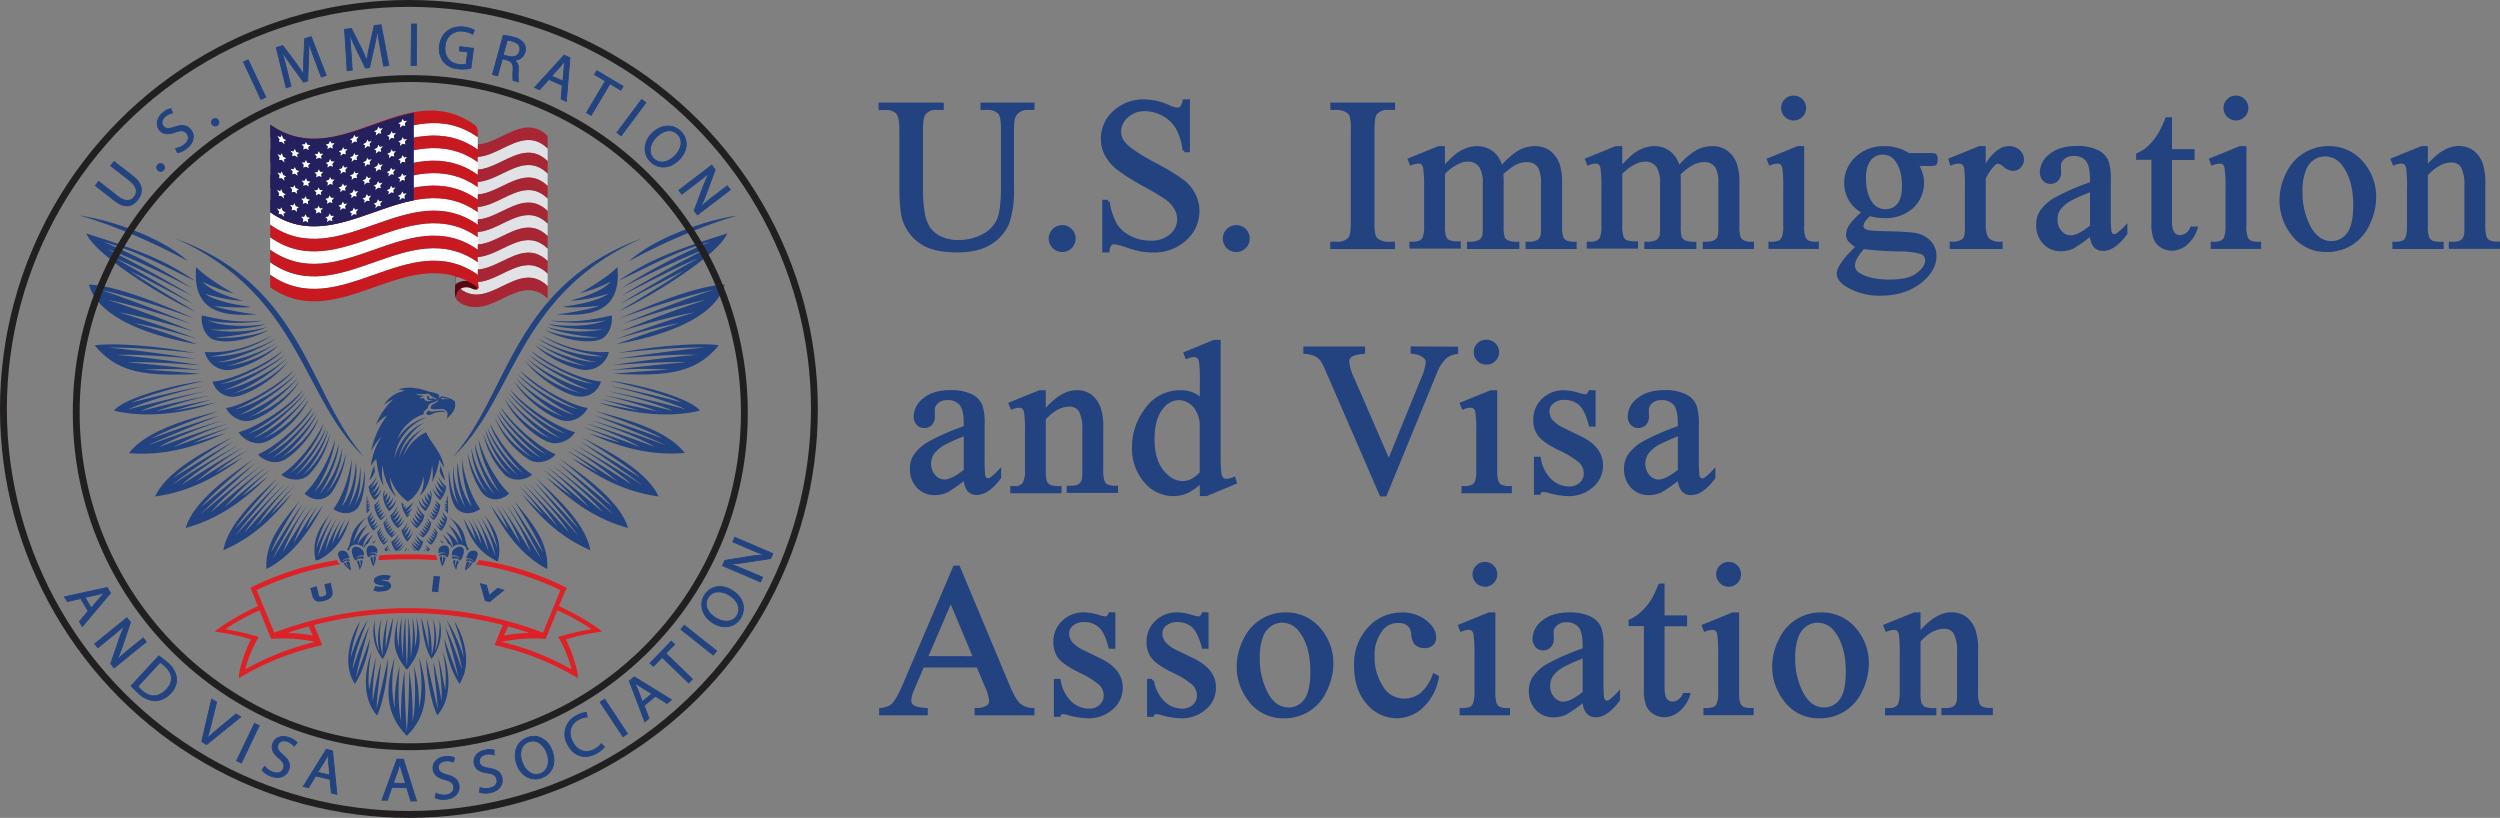 <svg xmlns="http://www.w3.org/2000/svg" viewBox="0 0 729.17 238.54"><rect x="0" y="0" width="729.17" height="238.54" fill="#808080" stroke="none"/><defs><style>.cls-1{fill:none;stroke:#211f1f;stroke-width:2px;}.cls-1,.cls-4,.cls-5{stroke-miterlimit:10;}.cls-2,.cls-4,.cls-5{fill:#224280;}.cls-2,.cls-3{fill-rule:evenodd;}.cls-3{fill:#de2126;}.cls-4,.cls-5{stroke:#224280;}.cls-5{stroke-width:0.25px;}.cls-6{fill:#e0e2e5;}.cls-7{fill:#a82533;}.cls-8{fill:#55080e;}.cls-9{fill:#908e93;}.cls-10{fill:#fff;}.cls-11{fill:#c81820;}.cls-12{fill:#241f5d;}</style></defs><g id="Layer_2" data-name="Layer 2"><g id="Layer_2-2" data-name="Layer 2"><circle class="cls-1" cx="119.27" cy="119.27" r="118.27"/><path class="cls-2" d="M129,158.47a8.73,8.73,0,0,0-.65-1,6.62,6.62,0,0,1,1.1.9,2.36,2.36,0,0,0-.45.08m1.71.17a13.45,13.45,0,0,0-1.64-2.7,10.12,10.12,0,0,1,3,3.65l-.28.25s0,0,0,0a1.87,1.87,0,0,0-.76-1.07Zm5.54,1.91-.12,0a1.7,1.7,0,0,0-.52-1.16,2.63,2.63,0,0,0-3.44.12,8.35,8.35,0,0,0-2.16-4.36,8.09,8.09,0,0,1,3.64,3.59c-.22-1.82-1.68-4.13-2.84-5.55,1.47.86,2.58,2.16,4.18,5.19-.6-2.21-1.58-5.38-3.93-7.45,5.69,3.82,4,7.24,5.75,9.3A2.39,2.39,0,0,0,136.25,160.55Zm-20.6-5.44a3.33,3.33,0,0,1-1.57,1.12,3.26,3.26,0,0,0,1-1.69,2.88,2.88,0,0,1-1.59,1,3.53,3.53,0,0,0,1-1.67,2.85,2.85,0,0,1-1.53,1c.48-.39,1.23-1.47,1.13-1.63a3.55,3.55,0,0,1-1.54.91,3.07,3.07,0,0,0,1.11-1.62,2.65,2.65,0,0,1-1.46.9,3.47,3.47,0,0,0,1.14-1.59,2.7,2.7,0,0,1-1.3.94,4.32,4.32,0,0,0,1-1.81,7.34,7.34,0,0,1-1.2,1.49,6.88,6.88,0,0,0,2.37,4.3A4.28,4.28,0,0,0,115.65,155.11Zm-2.4,2.2a4.26,4.26,0,0,1-1.67,1,3.56,3.56,0,0,0,1.06-1.66,3.14,3.14,0,0,1-1.56.93,3.21,3.21,0,0,0,1.06-1.59,2.67,2.67,0,0,1-1.44.9,3.32,3.32,0,0,0,1.12-1.6,2.74,2.74,0,0,1-1.37.93,3.47,3.47,0,0,0,1-1.59,3.41,3.41,0,0,1-1.22.91,3.33,3.33,0,0,0,.89-1.79,9.86,9.86,0,0,1-1.12,1.43,7,7,0,0,0,1.89,3.72A4.23,4.23,0,0,0,113.25,157.31ZM107,144.66v0c-.06.7-.09,1.39-.1,2.09q0,.54,0,1.08c0,.64,0,1.29.09,1.94a4.41,4.41,0,0,0,1-1.62,1.84,1.84,0,0,1-1,.49,3.36,3.36,0,0,0,1-1.29,1.57,1.57,0,0,1-1,.37,2.69,2.69,0,0,0,.92-.88,1.73,1.73,0,0,1-1,.19,3.09,3.09,0,0,0,.86-.8,1.24,1.24,0,0,1-.83,0,1.72,1.72,0,0,0,.6-.5,1.13,1.13,0,0,1-.66,0,.53.53,0,0,0,.29-.53C107.17,145,107.13,144.93,107,144.66Zm2.36-7.29a9.88,9.88,0,0,1-.18-1.7,37.05,37.05,0,0,0-1.42,4.44A6.54,6.54,0,0,0,109.37,137.37Zm2,5.07A5.45,5.45,0,0,1,109,145a7.73,7.73,0,0,0,1.78-3.71,6.47,6.47,0,0,1-2.47,2.62,8.84,8.84,0,0,0,2-3.75,6.93,6.93,0,0,1-2.4,2.26,9.11,9.11,0,0,0,2-3.48,9.66,9.66,0,0,1-2.38,2.93,6.7,6.7,0,0,0,1.76,4A6.33,6.33,0,0,0,111.33,142.44Zm10.25,5a7.73,7.73,0,0,0,2.18,2.88,6.43,6.43,0,0,1-2.25,3.71,5.47,5.47,0,0,1-1.84-2.58,4.81,4.81,0,0,0,2.08,1.95,5.15,5.15,0,0,1-1.5-2.7,4.75,4.75,0,0,0,2.2,2,5.73,5.73,0,0,1-1.65-2.91,4.6,4.6,0,0,0,2.23,1.92,6,6,0,0,1-1.82-2.89,5.59,5.59,0,0,0,2.18,1.86A5.53,5.53,0,0,1,121.58,147.42Zm3.39,2.36a3,3,0,0,0,1.74,1.33,4,4,0,0,1-1.13-2,2.5,2.5,0,0,0,1.67,1.07,3.39,3.39,0,0,1-1.23-1.85,3.47,3.47,0,0,0,1.6,1.06,4.36,4.36,0,0,1-1.24-1.9,2.62,2.62,0,0,0,1.48,1,3.77,3.77,0,0,1-1.18-1.82,5.26,5.26,0,0,0,1.35,1,5.82,5.82,0,0,1-1.12-1.91,7,7,0,0,0,1.47,1.47,7.86,7.86,0,0,1-1.88,4.46A4.56,4.56,0,0,1,125,149.78Zm-6.18,2.67a5.89,5.89,0,0,1-1.33,2.62,5.14,5.14,0,0,0,1.82-1.76,11.24,11.24,0,0,1-1.38,3,5.43,5.43,0,0,0,1.93-2.28,7.82,7.82,0,0,1-1.29,3.19,5.12,5.12,0,0,0,1.95-2.56,6.88,6.88,0,0,1-1.7,3.27,6.79,6.79,0,0,1-1.7-3.27A6.3,6.3,0,0,0,118.79,152.45Zm3.13,2.66a3.36,3.36,0,0,0,1.58,1.12,3.19,3.19,0,0,1-1-1.69,2.85,2.85,0,0,0,1.59,1,3.45,3.45,0,0,1-1-1.67,2.81,2.81,0,0,0,1.53,1c-.48-.39-1.23-1.47-1.14-1.63a3.64,3.64,0,0,0,1.55.91,3,3,0,0,1-1.11-1.62,2.66,2.66,0,0,0,1.45.9,3.44,3.44,0,0,1-1.13-1.59,2.7,2.7,0,0,0,1.3.94,4.32,4.32,0,0,1-1-1.81,7.34,7.34,0,0,0,1.2,1.49,6.93,6.93,0,0,1-2.37,4.3A4.22,4.22,0,0,1,121.92,155.11Zm2.41,2.2a4.26,4.26,0,0,0,1.67,1,3.59,3.59,0,0,1-1.07-1.66,3.21,3.21,0,0,0,1.57.93,3.08,3.08,0,0,1-1.06-1.59,2.63,2.63,0,0,0,1.44.9,3.19,3.19,0,0,1-1.12-1.6,2.74,2.74,0,0,0,1.37.93,3.49,3.49,0,0,1-1-1.59,3.46,3.46,0,0,0,1.23.91,3.33,3.33,0,0,1-.89-1.79,9.82,9.82,0,0,0,1.11,1.43,7.12,7.12,0,0,1-1.88,3.72A4.14,4.14,0,0,1,124.33,157.31Zm6.08-6.27a7.24,7.24,0,0,1-1.74,3.75,6.22,6.22,0,0,1-1.74-2.08,4,4,0,0,0,1.85,1.44,4.51,4.51,0,0,1-1.26-2.06,2.84,2.84,0,0,0,1.82,1.35,3.62,3.62,0,0,1-1.24-2.18,3.13,3.13,0,0,0,1.65,1.16,5.3,5.3,0,0,1-1.17-2.11,2.63,2.63,0,0,0,1.46,1.1,3.78,3.78,0,0,1-1-2.13A7.5,7.5,0,0,0,130.41,151Zm.15-6.38v0c.05.7.09,1.39.1,2.09,0,.36,0,.72,0,1.08,0,.64,0,1.29-.09,1.94a4.53,4.53,0,0,1-1-1.62,1.84,1.84,0,0,0,.94.49,3.43,3.43,0,0,1-1-1.29,1.52,1.52,0,0,0,1,.37,2.61,2.61,0,0,1-.92-.88c.27.22.64.16,1,.19a3,3,0,0,1-.86-.8,1.24,1.24,0,0,0,.83,0,1.72,1.72,0,0,1-.6-.5,1.1,1.1,0,0,0,.65,0,.54.54,0,0,1-.29-.53A4.75,4.75,0,0,0,130.56,144.66Zm-2.36-7.29a7.68,7.68,0,0,0,.18-1.7,35.33,35.33,0,0,1,1.42,4.44A6.65,6.65,0,0,1,128.2,137.37Zm-1.95,5.07a5.49,5.49,0,0,0,2.37,2.53,7.79,7.79,0,0,1-1.77-3.71,6.41,6.41,0,0,0,2.47,2.62,8.73,8.73,0,0,1-2-3.75,6.93,6.93,0,0,0,2.4,2.26,9.11,9.11,0,0,1-2-3.48,9.62,9.62,0,0,0,2.37,2.93,6.64,6.64,0,0,1-1.75,4A6.22,6.22,0,0,1,126.25,142.44Zm-4.17,3.14c.22.65,1,2.24,2.46,2.48a4.11,4.11,0,0,1-1.57-3.14,3.58,3.58,0,0,0,2.08,2.32,3.86,3.86,0,0,1-1.22-3,5,5,0,0,0,1.47,2,6.15,6.15,0,0,1-.7-2.59,4,4,0,0,0,1.12,1.13,4.3,4.3,0,0,1-.26-1.9c.09.19.31,1,.4,1.19a7.27,7.27,0,0,1-1.78,5A4.91,4.91,0,0,1,122.08,145.58Zm-1.58.91a7.78,7.78,0,0,1-2.09,2.83,4.89,4.89,0,0,0,1.78-1.11,4.9,4.9,0,0,1-1.62,2,2.07,2.07,0,0,0,1.05-.57,5,5,0,0,1-.83,1.23,7.64,7.64,0,0,1-1.72-4.36l.68.6a2.25,2.25,0,0,1-.27.84,2.68,2.68,0,0,0,.83-.44,3.89,3.89,0,0,1-.36,1.06A9.84,9.84,0,0,0,120.5,146.49Zm-5-.91c-.22.65-1,2.24-2.46,2.48a4.15,4.15,0,0,0,1.57-3.14,3.58,3.58,0,0,1-2.08,2.32,3.9,3.9,0,0,0,1.22-3,5,5,0,0,1-1.47,2,6.15,6.15,0,0,0,.7-2.59,3.94,3.94,0,0,1-1.13,1.13,4.21,4.21,0,0,0,.27-1.9c-.09.19-.31,1-.41,1.19a7.31,7.31,0,0,0,1.79,5A4.91,4.91,0,0,0,115.5,145.58Zm.5,1.84a7.74,7.74,0,0,1-2.19,2.88,6.53,6.53,0,0,0,2.25,3.71,5.54,5.54,0,0,0,1.85-2.58,4.81,4.81,0,0,1-2.08,1.95,5.15,5.15,0,0,0,1.5-2.7,4.84,4.84,0,0,1-2.21,2,5.69,5.69,0,0,0,1.66-2.91,4.59,4.59,0,0,1-2.24,1.92,6,6,0,0,0,1.82-2.89,5.55,5.55,0,0,1-2.17,1.86A5.53,5.53,0,0,0,116,147.42Zm13.88-27.1c-.35-.28-2.16-.52-4.37.64-1.07.3-1.71-.47-.52-1.26a.88.88,0,0,0,.65.31C126.93,120.14,129.66,119.3,129.88,120.32Zm-2.14-3.87a7.31,7.31,0,0,1-2.83-1.68,11.47,11.47,0,0,1-3.69.06,4,4,0,0,0,2.31.54,1.75,1.75,0,0,1-1.31.56,1.47,1.47,0,0,0,1.4.12c.29,1.4,1.82,1,2.91.55a2.31,2.31,0,0,1-1.64,0,.89.89,0,0,1-.17-1.23l.42.29c-.12.5.3,1,.86.42A2.77,2.77,0,0,0,127.74,116.45Zm1.29-.53a1.43,1.43,0,0,1-.52.45,8,8,0,0,1,1,.12.89.89,0,0,0-.27-.31,12.93,12.93,0,0,1,1.82.47A6.3,6.3,0,0,0,129,115.92Zm-1.14.07a1.12,1.12,0,0,0,.87-.48c1.42.27,3.74,1,3.89,1.7.21,1,.34,2.57-2.45,4.93.81-1.81-.18-2.72-1.06-2.83-.64-.09-1.86.13-3,0-.76-.1-.66-.81-.13-1.26s1.73-.55,2-1.73c-.52.87-1.68.9-2.44,1.32-.4.23-1,.87-.77,1.34a2.92,2.92,0,0,0-1.17,1.17,1.47,1.47,0,0,0-.14.72c-2.36.48-6.4,3.45-7.63,7.29a14,14,0,0,1,8.75-6.54A15,15,0,0,0,115,133.67c1.5-5.21,5.39-9.29,8.71-10.32-3.05,1.53-6.69,6.17-7.29,10a14.71,14.71,0,0,1,7.47-8.53c-2.12,1.17-5.4,4.79-6.14,8.11a13.39,13.39,0,0,1,6.52-6.86c1.39,3.21,4.62,5.8,5.3,10.42a23.06,23.06,0,0,0-1.44-2.36A20.34,20.34,0,0,1,126,140.6a13.37,13.37,0,0,0,0-5c-.21,3.51-1.54,7.41-3.61,9a9.23,9.23,0,0,0,1.14-5.67c-.87,4.46-3.13,6.46-4.6,7.36a13.84,13.84,0,0,1-5.2-7.13,11.78,11.78,0,0,0,1.87,5.75c-1.27-.86-3.76-5-4-9.44a15.15,15.15,0,0,0,.3,6.2c-1.16-1.57-1.87-5.22-2.15-7.75a9.29,9.29,0,0,0-1.61,2,20.42,20.42,0,0,1,3.22-8.63,16.76,16.76,0,0,0-3.12,4.28,25.53,25.53,0,0,1,4.67-10.37,9.87,9.87,0,0,0-3.27,2.72,19.49,19.49,0,0,1,5.11-7.45,8.5,8.5,0,0,0-2.8,1.74A8.56,8.56,0,0,1,118.1,114a5.14,5.14,0,0,0-1.93-.33c3.06-1.26,6.7-.25,8.51.43C125.4,114.37,129.07,114.67,127.89,116ZM107.17,151a7.24,7.24,0,0,0,1.74,3.75,6.21,6.21,0,0,0,1.73-2.08,4,4,0,0,1-1.84,1.44,4.51,4.51,0,0,0,1.26-2.06,2.84,2.84,0,0,1-1.82,1.35,3.68,3.68,0,0,0,1.24-2.18,3.17,3.17,0,0,1-1.66,1.16,5.2,5.2,0,0,0,1.18-2.11,2.65,2.65,0,0,1-1.47,1.1,3.86,3.86,0,0,0,1-2.13A7.77,7.77,0,0,1,107.17,151Zm8.62,9.61a5.16,5.16,0,0,0,1.81-2.5,5.44,5.44,0,0,1-2.46,1.84,5.28,5.28,0,0,0,2-2.42,4.6,4.6,0,0,1-2.33,1.7,4.85,4.85,0,0,0,1.9-2.53,5,5,0,0,1-2.12,1.82,5.76,5.76,0,0,0,1.75-2.72A5.77,5.77,0,0,1,114.1,158a7.48,7.48,0,0,0,1.29,2.69Zm2.29-2a5,5,0,0,1-2.09,2h.59A5.29,5.29,0,0,0,118.08,158.65Zm-5.25,2.11a3.18,3.18,0,0,0,.79-1,1.91,1.91,0,0,1-1.1.56,2.2,2.2,0,0,0,.76-1.33,5.62,5.62,0,0,1-1.11,1.09,7.36,7.36,0,0,0,.22.71Zm.9,0a3.62,3.62,0,0,0,.2-.33,2.72,2.72,0,0,1-.66.35Zm8-.09a5.23,5.23,0,0,1-1.8-2.48,5.52,5.52,0,0,0,2.47,1.84,5.31,5.31,0,0,1-2-2.42,4.62,4.62,0,0,0,2.34,1.7,4.79,4.79,0,0,1-1.9-2.53,4.94,4.94,0,0,0,2.12,1.82,5.69,5.69,0,0,1-1.75-2.72,5.7,5.7,0,0,0,2.22,2.13,7.46,7.46,0,0,1-1.28,2.67Zm-2.27-2a5,5,0,0,0,2,2H121A5.29,5.29,0,0,1,119.5,158.65Zm-.49,2a3.72,3.72,0,0,0,.26-.46,2.53,2.53,0,0,1,0,.46Zm-.22-1.12a3.86,3.86,0,0,1-.37,1.12h-.37A6.39,6.39,0,0,0,118.79,159.49Zm5.92,1.23a3.07,3.07,0,0,1-.76-1,2,2,0,0,0,1.11.56,2.15,2.15,0,0,1-.76-1.33,5.36,5.36,0,0,0,1.11,1.09,6.56,6.56,0,0,1-.21.67Zm-.88,0c-.06-.1-.13-.2-.18-.3a2.24,2.24,0,0,0,.58.31Zm-11.22-10.91a3,3,0,0,1-1.74,1.33,4,4,0,0,0,1.13-2,2.5,2.5,0,0,1-1.68,1.07,3.4,3.4,0,0,0,1.24-1.85,3.52,3.52,0,0,1-1.6,1.06,4.36,4.36,0,0,0,1.24-1.9,2.62,2.62,0,0,1-1.48,1,3.85,3.85,0,0,0,1.18-1.82,5.15,5.15,0,0,1-1.36,1,5.88,5.88,0,0,0,1.13-1.91,7,7,0,0,1-1.47,1.47,7.79,7.79,0,0,0,1.88,4.46A4.56,4.56,0,0,0,112.61,149.78ZM54.77,76.15C43.86,70.18,31.16,65,23.12,62.86,32.35,64.11,47.41,69.36,54.77,76.15Zm51.54,57.24C87.94,116.28,87.9,85.91,51.15,69.55,88.73,83.34,89.86,114.89,106.31,133.39Zm-2.73,15.43c-1.72,1.24-4.12,1.12-6.34-.35,2.74-3.59,4.9-10.27,5.34-14.82a35,35,0,0,1-2.9,14.17c3.48-4.48,4-10.75,4.09-13,.57,3.13-.22,8.66-2.21,13.12a22.42,22.42,0,0,0,3.5-12.06c.28,2.51.18,8.34-1.72,11.48,2.29-3,2.7-7,3.06-10.29C106.62,140,106.15,147,103.58,148.82Zm-6.86-5.14c-2,2.44-5.34,2.65-7.9.26,3.31-3.08,7.25-9.72,8.92-15.83-.56,5.61-3.86,12.37-6.22,15.54,4.77-4.79,6.77-12,7.26-14.18,0,3.83-2.9,10.61-5.62,14.67a27.94,27.94,0,0,0,6.65-13.41c0,4-2.39,10.36-4.79,13.14,2.77-2.62,4.83-7.26,5.91-11.75A25.88,25.88,0,0,1,96.72,143.68Zm-6.88-5c-2.58,2.15-6.57,1-7.75-.28,4.39-2.79,9.53-9.17,12.27-14.85-1.16,4.74-6.62,11.65-9.68,14.47,5.81-4.11,9.71-11.36,10.45-13.39-.82,3.75-5.31,10.42-8.93,14.07a30.94,30.94,0,0,0,9.53-13.31c-.61,3.74-4.61,10.84-7.62,13.27,3.33-2.23,6.72-7.29,8.24-12.36A24.4,24.4,0,0,1,89.84,138.72Zm-7-4.55c-2.91,1.67-6.59-.15-7.53-1.64,4.81-2,12.5-8.63,16-13.84-2,4.47-9.9,11.69-13.4,13.93,6.44-3,12.93-11,14-12.84-1.46,3.56-8.31,10.88-12.51,13.85,5.33-2.79,11.26-9.55,13-12.9-1.25,3.58-7.37,11.13-11.08,13.15A28,28,0,0,0,93,121.78C91.51,126.37,86.81,131.91,82.87,134.17Zm-5.41-5.27c-3.35,1.39-7-1.09-7.78-2.82,5.42-1.48,14.37-7.26,18.8-12.37-2.71,4.53-12.08,10.93-16.13,12.86,7.31-2.38,15.22-10.14,16.64-12-1.86,3.09-10.27,10.67-15.17,13.28,6.09-2.26,13.57-9.09,15.71-12.34-1.49,2.94-9.44,11.2-13.69,12.87a31.1,31.1,0,0,0,14.23-11.87C87.82,121.4,82,127,77.46,128.9Zm-4-6.29c-3.47,1.06-6.83-1.77-7.46-3.56,5.54-.94,14.81-6.34,19.72-11-3.14,4.24-13,9.87-17.17,11.4,7.51-1.66,16.31-8.66,17.91-10.38-2.16,2.9-11.59,9.86-16.73,12,6.29-1.66,14.72-7.84,17.17-10.87-1.77,2.79-10.6,10.51-15,11.75A31.54,31.54,0,0,0,87.3,111.27C84.58,115.93,78.14,121.17,73.44,122.61Zm28.65,28.6c-1.74,5.65-4.08,9.37-9,12.09l-1,.23c-1.61-6.55,2.35-11.13,4-13.32a29.37,29.37,0,0,0-3.83,9.84A43.81,43.81,0,0,1,97,150.89c-1.24,2.25-3.72,7.83-4.17,11.22a58.32,58.32,0,0,1,5.47-11,31.36,31.36,0,0,0-3.46,9.79,40.62,40.62,0,0,1,4.83-9.54,21.64,21.64,0,0,0-2.75,7.37,43.21,43.21,0,0,1,3.86-7.39,26.85,26.85,0,0,0-2.24,6.12C99.21,156.21,101,153.28,102.09,151.21Zm-7.84-3.9c-3.58,7.16-8.85,14.75-16.52,18.69-.52-8,4.81-13.85,9.68-19.92-2.82,4.26-7.38,12-8.39,15.08,2.13-3.47,6.75-10.8,9.32-14.26-1.16,1.83-8.18,14.44-8.68,16,2.25-3.66,7.27-12,10.16-15.71A67.78,67.78,0,0,0,82.51,161c2.13-3.47,6.26-10.3,8.87-13.56a51.44,51.44,0,0,0-5.75,11c1.7-2.74,4.4-7.31,7.05-10.94a45.68,45.68,0,0,0-3.54,7C90.23,152.93,92.46,149.78,94.25,147.31Zm-8.88-3.52c-5.9,7.65-11.83,13.09-20.19,16.72,1.21-7.4,9.39-15.11,15.81-21-4,4.31-10.23,11.29-12.36,14.77,3.16-3.57,9.53-10.36,13-13.77-1.7,1.87-11.86,14-12.91,15.74,3.34-3.77,10.52-11.49,14.37-15.07-4.24,4.42-9.46,10.48-11.77,14.25,3.16-3.57,9.88-10.95,13.32-14.1a92.89,92.89,0,0,0-9.89,12.3c2.52-2.81,7.6-8.45,11.24-12a108.67,108.67,0,0,0-7,8.45C80.56,148.6,82.91,146.24,85.37,143.79ZM78.15,139c-7.4,7.35-14.52,12.34-24,15,2.34-7.74,12.2-14.83,19.9-20.19-4.94,4-12.56,10.63-15.33,14.06,3.89-3.38,11.67-9.74,15.91-12.9-2.09,1.77-14.69,13.33-16.07,15,4.12-3.57,12.9-10.81,17.53-14.1-5.17,4.13-11.61,9.87-14.63,13.59,3.9-3.37,12.14-10.33,16.27-13.21a100.64,100.64,0,0,0-12.34,11.77c3.1-2.65,9.34-8,13.75-11.31a116.62,116.62,0,0,0-8.64,8.06C72.32,143.51,75.17,141.31,78.15,139Zm-7.08-5.79c-8.35,6.26-16.09,10.22-25.83,11.6,3.38-7.36,14.12-13,22.49-17.28-5.45,3.33-13.9,8.81-17.12,11.82,4.32-2.8,12.9-8,17.53-10.59-2.31,1.47-16.38,11.19-18,12.68,4.56-3,14.26-8.93,19.3-11.56-5.69,3.39-12.87,8.19-16.36,11.46,4.32-2.81,13.44-8.57,17.93-10.85a99.63,99.63,0,0,0-13.84,10c3.43-2.2,10.34-6.62,15.16-9.31A116.57,116.57,0,0,0,62.71,138C64.68,136.88,67.8,135.09,71.07,133.25ZM68.9,115.64A6.09,6.09,0,0,1,62,111.3c5.61-.4,15.12-4.81,20.46-9C79,106.24,68.66,110.9,64.31,112c7.64-.92,17.08-7,18.83-8.59-2.42,2.67-12.49,8.69-17.8,10.31,6.41-1,15.6-6.5,18.32-9.28-2,2.6-11.75,9.55-16.25,10.36,6.09-1.06,13.19-5.51,16.68-9.45C80.94,109.73,73.71,114.66,68.9,115.64Zm-2.17-7.7a6.91,6.91,0,0,1-7-5.27c7,.45,13.47-1.51,19.78-4.93-4,2.55-8.45,4.79-18.17,6.23,8.77.28,17.49-4.12,18.84-5.14-1.57,1.7-11.81,6.3-17,6.81,6.9,0,15.85-4.4,17.59-5.69-1.57,1.25-9,5.76-15.07,6.88a32.47,32.47,0,0,0,15.59-6.17C77.16,104.69,70.71,107.48,66.73,107.94Zm-.86,18.35c-9.68,4.41-18.26,6.65-28.25,5.88,5-6.58,16.91-9.86,26.18-12.26-6.16,2.12-15.77,5.72-19.64,8,4.92-1.85,14.6-5.18,19.77-6.69-2.62,1-18.76,7.54-20.67,8.67,5.19-2,16.16-5.76,21.75-7.27-6.41,2.12-14.61,5.33-18.8,7.82,4.91-1.85,15.26-5.58,20.23-6.87a102.3,102.3,0,0,0-16,6.88c3.9-1.44,11.74-4.32,17.14-5.94-4.21,1.51-8.62,3.42-11.11,4.64C58.71,128.5,62.22,127.41,65.87,126.29Zm-32.65-6.52c2.9-3.62,17.24-7.57,26.32-8.67-6.8,1.49-16.46,4.09-21.27,6.36,5.08-1.38,16-4,21.15-4.81-7.28,1.63-17.12,4.42-22.14,6.8,5.36-1.46,17.15-4.36,22.86-5.35-6.58,1.52-14.66,3.71-19.06,5.8,5.06-1.3,15-3.7,20.07-4.52A117.19,117.19,0,0,0,45.42,120c4-.79,11.15-2.42,16.71-3.53-4.12,1.1-8.67,2.47-11.54,3.39,2.93-.63,8-1.49,12.23-2.47C49,122.22,38.06,121,33.22,119.77ZM58.89,92C64.57,93.29,69,94.18,76.7,93.51c-3.26.8-11.74,1-16.18-.11,4.71,2.13,13.27,1.83,16.85,1.11-3,1.44-13.56,1.83-16.19,1.56a37.43,37.43,0,0,0,16.68-.67c-3.92,1.87-12.11,3-15,2.91,2.77.71,12-.3,15.5-2.15-2.49,1.84-11.19,4.53-16,2.92C60.27,98.4,58.45,95.37,58.89,92ZM57.22,77.89c2.38,2.55,7.84,6,10.94,7.68a41,41,0,0,1-9.09-3.43c2.22,2.56,6.94,4.28,11.76,5.55-3.19.09-8.91-1.31-11-2,3.45,2.53,11,3.44,13.31,3.83-2.5.41-8.87-.08-10.54-.27.5.46,8.37,2.17,12.48,2.43C66.22,92.27,55.92,91.8,57.22,77.89Zm1.33,31.17c-14.12.53-23.61.62-30.9-8.32,5.86-.92,20.28.43,29.43,2.28-8.26-1-20.25-1.81-25.46-1.6,6.27.45,19.7,2.28,25.61,3.29-7.67-.8-18.5-1.44-23.22-1.16,5.8.35,19.1,2.09,24.66,3-7.17-.55-17.24-1.13-21.5-.82,5.66.37,16.12,1.47,21.73,2.26A128.25,128.25,0,0,0,42,107.85C45.88,108,53.24,108.53,58.55,109.06Zm-1-8.64C39.22,97.16,28.15,91,25.93,83c9.19.3,26,7.85,31,10-8.6-3.17-21.85-7.34-27.62-8.44,6.59,2.06,20.52,7.44,26.59,10-8-2.81-19.4-6.22-24.48-7.08,6.14,1.84,19.17,6.76,24.84,9.15-7.52-2.35-17.19-4.91-21.66-5.51,5.59,1.51,17.18,5.54,23,7.79C51,96.88,42.85,94.74,39,94.22,43.41,95.41,52,98.34,57.56,100.42ZM57,90.9c-10.47-4.73-29.3-16.74-31.81-22.78,17.62,5.47,24.1,8.63,31.62,13.73-5.67-2.49-16.52-8.64-26.75-11.33A161.25,161.25,0,0,1,56,84.07c-7.49-4-19.57-9.72-24.84-11.43,6.44,3,20.72,11,24.7,13.56-4.7-2.34-16.14-8.38-22.34-10.9,7.68,4.26,22.55,13,22.6,13.26C52.84,86.78,42.63,81.43,38,79,42.19,82.09,53.67,88.87,57,90.9ZM183.53,76.15c10.91-6,23.61-11.11,31.65-13.29C206,64.11,190.89,69.36,183.53,76.15ZM132,133.39c18.38-17.11,18.41-47.48,55.16-63.84C149.57,83.34,148.44,114.89,132,133.39Zm1.73,15.43c1.73,1.24,4.12,1.12,6.35-.35-2.74-3.59-4.91-10.27-5.34-14.82a35,35,0,0,0,2.9,14.17c-3.48-4.48-4-10.75-4.09-13-.58,3.13.22,8.66,2.21,13.12a22.54,22.54,0,0,1-3.51-12.06c-.27,2.51-.17,8.34,1.72,11.48-2.28-3-2.7-7-3.05-10.29C130.69,140,131.16,147,133.72,148.82Zm6.86-5.14c2,2.44,5.35,2.65,7.91.26-3.31-3.08-7.25-9.72-8.92-15.83.56,5.61,3.86,12.37,6.21,15.54-4.76-4.79-6.76-12-7.25-14.18-.05,3.83,2.89,10.61,5.61,14.67a28,28,0,0,1-6.64-13.41c0,4,2.38,10.36,4.78,13.14-2.76-2.62-4.82-7.26-5.9-11.75A25.76,25.76,0,0,0,140.58,143.68Zm6.89-5c2.58,2.15,6.56,1,7.75-.28-4.39-2.79-9.53-9.17-12.27-14.85,1.16,4.74,6.62,11.65,9.67,14.47-5.8-4.11-9.7-11.36-10.44-13.39.82,3.75,5.31,10.42,8.92,14.07a31,31,0,0,1-9.52-13.31c.61,3.74,4.61,10.84,7.62,13.27-3.33-2.23-6.72-7.29-8.25-12.36A24.41,24.41,0,0,0,147.47,138.72Zm7-4.55c2.91,1.67,6.59-.15,7.53-1.64-4.81-2-12.5-8.63-16-13.84,2,4.47,9.91,11.69,13.4,13.93-6.43-3-12.92-11-14-12.84,1.45,3.56,8.31,10.88,12.5,13.85-5.32-2.79-11.25-9.55-13-12.9,1.25,3.58,7.37,11.13,11.08,13.15a27.93,27.93,0,0,1-11.7-12.1A26.12,26.12,0,0,0,154.44,134.17Zm5.41-5.27c3.35,1.39,7-1.09,7.78-2.82-5.43-1.48-14.37-7.26-18.81-12.37,2.72,4.53,12.09,10.93,16.14,12.86-7.31-2.38-15.23-10.14-16.64-12,1.85,3.09,10.26,10.67,15.17,13.28-6.09-2.26-13.57-9.09-15.71-12.34,1.49,2.94,9.43,11.2,13.69,12.87a31.05,31.05,0,0,1-14.23-11.87C149.49,121.4,155.32,127,159.85,128.9Zm4-6.29c3.47,1.06,6.84-1.77,7.47-3.56-5.54-.94-14.81-6.34-19.72-11,3.14,4.24,12.95,9.87,17.17,11.4-7.51-1.66-16.32-8.66-17.91-10.38,2.15,2.9,11.59,9.86,16.72,12-6.28-1.66-14.72-7.84-17.16-10.87,1.77,2.79,10.6,10.51,15,11.75A31.56,31.56,0,0,1,150,111.27C152.72,115.93,159.17,121.17,163.86,122.61Zm-20.8,24.7c3.58,7.16,8.84,14.75,16.51,18.69.52-8-4.8-13.85-9.67-19.92,2.82,4.26,7.37,12,8.38,15.08-2.13-3.47-6.74-10.8-9.32-14.26,1.16,1.83,8.19,14.44,8.69,16-2.25-3.66-7.27-12-10.16-15.71a67.69,67.69,0,0,1,7.3,13.83c-2.12-3.47-6.25-10.3-8.86-13.56a51.91,51.91,0,0,1,5.75,11c-1.71-2.74-4.4-7.31-7.05-10.94a46.64,46.64,0,0,1,3.54,7C147.08,152.93,144.84,149.78,143.06,147.31Zm8.88-3.52c5.9,7.65,11.83,13.09,20.19,16.72-1.21-7.4-9.4-15.11-15.82-21,4,4.31,10.24,11.29,12.37,14.77-3.17-3.57-9.53-10.36-13-13.77,1.71,1.87,11.86,14,12.92,15.74-3.34-3.77-10.53-11.49-14.38-15.07,4.25,4.42,9.47,10.48,11.78,14.25-3.17-3.57-9.88-10.95-13.33-14.1a93.05,93.05,0,0,1,9.9,12.3c-2.52-2.81-7.6-8.45-11.24-12,2.73,3,5.47,6.41,7,8.45C156.75,148.6,154.4,146.24,151.94,143.79Zm7.21-4.75c7.41,7.35,14.53,12.34,24,15-2.34-7.74-12.2-14.83-19.91-20.19,5,4,12.56,10.63,15.34,14.06-3.9-3.38-11.67-9.74-15.91-12.9,2.09,1.77,14.69,13.33,16.06,15-4.11-3.57-12.9-10.81-17.53-14.1,5.17,4.13,11.62,9.87,14.63,13.59-3.89-3.37-12.13-10.33-16.26-13.21a100.47,100.47,0,0,1,12.33,11.77c-3.09-2.65-9.33-8-13.74-11.31,3.35,2.83,6.76,6.08,8.64,8.06C165,143.51,162.14,141.31,159.15,139Zm7.09-5.79c8.35,6.26,16.08,10.22,25.82,11.6-3.38-7.36-14.12-13-22.48-17.28,5.44,3.33,13.89,8.81,17.12,11.82-4.33-2.8-12.9-8-17.53-10.59,2.31,1.47,16.37,11.19,18,12.68-4.56-3-14.26-8.93-19.3-11.56,5.69,3.39,12.86,8.19,16.36,11.46-4.32-2.81-13.44-8.57-17.93-10.85a100.24,100.24,0,0,1,13.84,10c-3.44-2.2-10.34-6.62-15.16-9.31A116.57,116.57,0,0,1,174.6,138C172.63,136.88,169.51,135.09,166.24,133.25Zm2.17-17.61a6.08,6.08,0,0,0,6.85-4.34c-5.61-.4-15.12-4.81-20.46-9,3.54,3.92,13.85,8.58,18.2,9.69-7.64-.92-17.08-7-18.83-8.59,2.42,2.67,12.49,8.69,17.8,10.31-6.41-1-15.6-6.5-18.32-9.28,2,2.6,11.75,9.55,16.24,10.36-6.08-1.06-13.19-5.51-16.67-9.45C156.37,109.73,163.59,114.66,168.41,115.64Zm2.17-7.7a6.91,6.91,0,0,0,7-5.27c-7,.45-13.48-1.51-19.78-4.93,4,2.55,8.45,4.79,18.17,6.23-8.77.28-17.5-4.12-18.85-5.14,1.58,1.7,11.81,6.3,17,6.81-6.91,0-15.85-4.4-17.6-5.69,1.58,1.25,9,5.76,15.08,6.88a32.47,32.47,0,0,1-15.59-6.17C160.15,104.69,166.59,107.48,170.58,107.94Zm.86,18.35c9.68,4.41,18.25,6.65,28.25,5.88-5-6.58-16.92-9.86-26.18-12.26,6.15,2.12,15.77,5.72,19.64,8-4.92-1.85-14.61-5.18-19.77-6.69,2.62,1,18.75,7.54,20.67,8.67-5.2-2-16.16-5.76-21.75-7.27,6.4,2.12,14.6,5.33,18.8,7.82-4.92-1.85-15.26-5.58-20.23-6.87a102.3,102.3,0,0,1,16,6.88c-3.9-1.44-11.74-4.32-17.14-5.94,4.2,1.51,8.62,3.42,11.11,4.64C178.59,128.5,175.09,127.41,171.44,126.29Zm32.65-6.52c-2.9-3.62-17.24-7.57-26.32-8.67,6.8,1.49,16.46,4.09,21.26,6.36-5.07-1.38-16-4-21.14-4.81,7.28,1.63,17.12,4.42,22.13,6.8-5.35-1.46-17.14-4.36-22.85-5.35,6.58,1.52,14.65,3.71,19.06,5.8-5.07-1.3-15-3.7-20.07-4.52A117.64,117.64,0,0,1,191.89,120c-4-.79-11.16-2.42-16.71-3.53,4.12,1.1,8.66,2.47,11.53,3.39-2.92-.63-8-1.49-12.23-2.47C188.36,122.22,199.25,121,204.09,119.77ZM178.42,92c-5.68,1.26-10.12,2.15-17.81,1.48,3.26.8,11.74,1,16.18-.11-4.72,2.13-13.27,1.83-16.85,1.11,3,1.44,13.56,1.83,16.19,1.56a37.48,37.48,0,0,1-16.69-.67c3.92,1.87,12.12,3,15,2.91-2.76.71-12-.3-15.49-2.15,2.49,1.84,11.19,4.53,16,2.92C177,98.4,178.85,95.37,178.42,92Zm1.67-14.14c-2.38,2.55-7.84,6-11,7.68a40.87,40.87,0,0,0,9.1-3.43c-2.22,2.56-6.94,4.28-11.76,5.55,3.19.09,8.91-1.31,11-2-3.46,2.53-11,3.44-13.31,3.83,2.5.41,8.87-.08,10.53-.27-.49.46-8.37,2.17-12.47,2.43C171.09,92.27,181.39,91.8,180.09,77.89Zm-1.34,31.17c14.13.53,23.62.62,30.9-8.32-5.85-.92-20.27.43-29.43,2.28,8.27-1,20.26-1.81,25.47-1.6-6.28.45-19.71,2.28-25.61,3.29,7.67-.8,18.5-1.44,23.22-1.16-5.8.35-19.11,2.09-24.66,3,7.17-.55,17.24-1.13,21.5-.82-5.66.37-16.12,1.47-21.73,2.26a128.25,128.25,0,0,1,16.94-.15C191.43,108,184.07,108.53,178.75,109.06Zm1-8.64C198.09,97.16,209.16,91,211.38,83c-9.19.3-25.95,7.85-31,10,8.6-3.17,21.84-7.34,27.62-8.44-6.6,2.06-20.52,7.44-26.59,10,8-2.81,19.4-6.22,24.48-7.08-6.15,1.84-19.18,6.76-24.84,9.15,7.52-2.35,17.19-4.91,21.65-5.51-5.59,1.51-17.17,5.54-23,7.79,6.64-2,14.78-4.17,18.63-4.69C193.9,95.41,185.36,98.34,179.75,100.42Zm.57-9.52c10.46-4.73,29.29-16.74,31.8-22.78-17.61,5.47-24.1,8.63-31.61,13.73,5.66-2.49,16.52-8.64,26.75-11.33a160.82,160.82,0,0,0-26,13.55c7.49-4,19.57-9.72,24.84-11.43-6.44,3-20.72,11-24.7,13.56,4.7-2.34,16.14-8.38,22.34-10.9-7.68,4.26-22.55,13-22.61,13.26,3.31-1.78,13.51-7.13,18.16-9.55C195.12,82.09,183.63,88.87,180.32,90.9ZM118.68,214.62c-6.65-6.63-6.18-14.41-3.59-22.76-.69,4.57-1.14,9.58.06,14.75a41.5,41.5,0,0,1,1.49-12.55c-.45,2.94-.71,12,.35,16.32a81.61,81.61,0,0,1,1-14.84c-.05,4.59.28,13.64.67,17.78.38-4.14.71-13.19.67-17.78a80.67,80.67,0,0,1,1,14.84c1.06-4.36.8-13.38.35-16.32a41.5,41.5,0,0,1,1.49,12.55c1.21-5.17.75-10.18.07-14.75C124.86,200.21,125.33,208,118.68,214.62Zm10.88-28.42c.85,2.48,3,8.28,4.1,11.31-.43-2.76-2.15-9-3.9-14.91a100.46,100.46,0,0,1,4.88,12.6c-.16-3-2.12-9-4.39-14.42a43.26,43.26,0,0,1,5,11.05c-.22-1.93-.37-3.91-2.73-10.58,2.85,4.29,5.26,12.47,1.51,18.19C131.44,195.62,130,190.09,129.56,186.2Zm-6.67-6c.23,3.41,1,9.09,3,12a13.11,13.11,0,0,0,2.19-11.67c.39,1.22,0,7.17-1.22,9.38a17.43,17.43,0,0,0-.64-9.5,23.37,23.37,0,0,1-.34,10.77,32.49,32.49,0,0,0-1.46-11,48,48,0,0,1,.58,9A72.91,72.91,0,0,0,122.89,180.16Zm1.5,11.93c.48,2.9,2.5,11,3.24,14.59,0-3.94-1.12-10.25-1.17-13.59.71,3,1.8,8,2.3,11.38.28-3-.29-7.92-.91-12.72.86,3,1.25,5.77,2,9.44a35.66,35.66,0,0,0-.76-11.36c2.06,5.53,3,13.53-1.55,18.78C125.53,204.53,124.24,196,124.39,192.09Zm-16.45-5.89c-.86,2.48-3,8.28-4.1,11.31.43-2.76,2.14-9,3.89-14.91a98.69,98.69,0,0,0-4.87,12.6c.15-3,2.12-9,4.38-14.42a42.86,42.86,0,0,0-4.95,11.05c.22-1.93.37-3.91,2.72-10.58-2.85,4.29-5.25,12.47-1.5,18.19C106.05,195.62,107.51,190.09,107.94,186.2Zm6.67-6c-.24,3.41-1,9.09-3,12a13.14,13.14,0,0,1-2.19-11.67c-.39,1.22,0,7.17,1.22,9.38a17.43,17.43,0,0,1,.64-9.5,23.35,23.35,0,0,0,.35,10.77,32,32,0,0,1,1.46-11,48,48,0,0,0-.59,9A71.37,71.37,0,0,1,114.61,180.16Zm-1.5,11.93c-.48,2.9-2.5,11-3.25,14.59,0-3.94,1.12-10.25,1.18-13.59-.72,3-1.81,8-2.3,11.38-.28-3,.29-7.92.91-12.72-.86,3-1.26,5.77-2,9.44a35.8,35.8,0,0,1,.77-11.36c-2.06,5.53-3,13.53,1.54,18.78C112,204.53,113.25,196,113.11,192.09Zm5.58,3.25c-4.34-5.33-4.21-8.72-2.53-15.41h0a22.12,22.12,0,0,0,.21,8.95,32.15,32.15,0,0,1,.88-9,50.69,50.69,0,0,0,.32,12,81.13,81.13,0,0,1,.67-12c0,3.7.19,11,.44,14.35.25-3.35.47-10.65.44-14.35a81.07,81.07,0,0,1,.66,12,51.16,51.16,0,0,0,.48-12,31.63,31.63,0,0,1,.72,8.92,22.87,22.87,0,0,0,.41-9h0C123.07,186.55,123,190,118.69,195.34ZM109,158.48a9.83,9.83,0,0,1,.65-1,7.21,7.21,0,0,0-1.1.91A2.36,2.36,0,0,1,109,158.48Zm-1.7.13a13.21,13.21,0,0,1,1.64-2.67,9.9,9.9,0,0,0-3,3.69l.24.21s0,0,0,0a1.87,1.87,0,0,1,.76-1.07Zm37.91,5.2c-5.62-2.76-8.15-6.6-10-12.6,1.1,2.07,2.88,5,3.56,6.24a26.45,26.45,0,0,0-2.25-6.12,41.84,41.84,0,0,1,3.86,7.39,21.63,21.63,0,0,0-2.74-7.37,41,41,0,0,1,4.83,9.54A31.62,31.62,0,0,0,139,151.1a58.32,58.32,0,0,1,5.47,11c-.46-3.39-2.93-9-4.17-11.22a43.81,43.81,0,0,1,4.77,9.16,29.37,29.37,0,0,0-3.83-9.84C142.93,152.43,147,157.1,145.19,163.81Zm-43.5-3.25.1,0a1.84,1.84,0,0,1,.52-1.17,2.68,2.68,0,0,1,3.5.15,8.38,8.38,0,0,1,2.16-4.39,8.13,8.13,0,0,0-3.63,3.59c.21-1.82,1.67-4.13,2.83-5.55-1.46.86-2.58,2.16-4.18,5.19.61-2.21,1.58-5.38,3.93-7.45-5.7,3.83-4,7.26-5.76,9.32A2.62,2.62,0,0,1,101.69,160.56Z"/><path class="cls-3" d="M79.22,186.33a45.68,45.68,0,0,1,12.75.88,80,80,0,0,0-20.43,8,35.26,35.26,0,0,1,3.91-9.44,75.05,75.05,0,0,0-9.75-2.25,63.5,63.5,0,0,1,10-5.51l3.42,8.39ZM90,182.71c.43.9.84,1.8,1.2,2.65a52.11,52.11,0,0,0-7.26-.78C85.91,183.91,87.94,183.29,90,182.71Zm69.06,3.63a45.33,45.33,0,0,0-12.79.87,79.8,79.8,0,0,1,20.43,8,34.93,34.93,0,0,0-3.91-9.44,75.05,75.05,0,0,1,9.75-2.25,62,62,0,0,0-10-5.49l-3.41,8.37Zm-10.85-3.63c-.43.9-.84,1.8-1.2,2.65a49.53,49.53,0,0,1,7.29-.78C152.38,183.91,150.35,183.28,148.24,182.71Zm-20.7-19.34c-2.81-.18-5.61-.26-8.39-.26s-5.83.09-8.77.29a4.74,4.74,0,0,0,.09-.85,2.15,2.15,0,0,0,.28-.59c2.74-.18,5.55-.27,8.4-.27s5.4.08,8,.24a1.84,1.84,0,0,0,.28.62A4.27,4.27,0,0,0,127.54,163.37ZM163,176.78c4.31,2,9.65,4.93,12.6,7.46A59.25,59.25,0,0,0,165,186.51c1.25,2.09,3.76,8.92,3.53,11.31a78.38,78.38,0,0,0-24.26-9.63c.61-1.65,1.46-3.72,2.4-5.9a110.64,110.64,0,0,0-55.1,0c.94,2.17,1.78,4.24,2.4,5.89a78.44,78.44,0,0,0-24.27,9.63c-.23-2.39,2.28-9.22,3.53-11.31a59.35,59.35,0,0,0-10.61-2.27c3-2.53,8.3-5.44,12.61-7.47l-2.17-5.33a84.73,84.73,0,0,1,25.25-8.05,2.27,2.27,0,0,0,1,1.23,87.51,87.51,0,0,0-24.46,7.48L80,184.52a111.18,111.18,0,0,1,78.4,0l5.06-12.42a87.45,87.45,0,0,0-24.77-7.52,2.34,2.34,0,0,0,1-1.25,85,85,0,0,1,25.59,8.11Z"/><path class="cls-2" d="M109.84,159.88a1.81,1.81,0,0,0-2.36-.58,1.91,1.91,0,0,0-.49,1.95c.13.91,0,.74.61,1.35a1.5,1.5,0,0,1,2.11-.45.54.54,0,0,0,.2-.31,1.9,1.9,0,0,0-2.46-.11,2.2,2.2,0,0,1,2.58-.34c0-.09,0-.19,0-.29,0-.46.1-.87-.2-1.22"/><path class="cls-2" d="M105.53,160.28c-.76-.74-1.89-1.16-2.58-.49-.52.51-.34,1.43-.06,2.26.35,1,.22.84,1,1.49.39-.76,1.09-.77,2-.52a1.09,1.09,0,0,0,.24-.51c-.08-.28-1.48-.49-2.4.53a2.06,2.06,0,0,1,2.41-1c0-.11,0-.22,0-.34a2.32,2.32,0,0,0-.49-1.38"/><path class="cls-2" d="M109.64,162.62a6.67,6.67,0,0,1-.75,2.61,11.65,11.65,0,0,1-.89-2.35c0-.09.29-.53.57-.6a9.61,9.61,0,0,1,.26,2.25,6.67,6.67,0,0,0,.12-2.29c.38,0,.57.08.69.38"/><path class="cls-2" d="M105.76,163.68a6,6,0,0,1-.89,2.55,6.73,6.73,0,0,0-.76-2.29.86.86,0,0,1,.51-.53,5,5,0,0,1,.39,2,5.6,5.6,0,0,0,.1-2.06.72.72,0,0,1,.65.29"/><path class="cls-2" d="M102,164.14c0,.71.3,1.28.42,2.24a5.51,5.51,0,0,1-2.1-2c0-.08.25-.37.4-.41a4,4,0,0,0,1.27,1.75,4.28,4.28,0,0,1-1-1.85.82.82,0,0,1,1,.24"/><path class="cls-2" d="M101.33,161.33a1.81,1.81,0,0,0-2.47-.4c-.45.44-.2,1.24.14,2,.41.9.27.74,1,1.3.68-.86,1.27-.83,1.81-.48a.84.84,0,0,0,.19-.45c-.1-.24-1.39-.41-2.18.49.11-.74,1.7-1.15,2.15-.94a5,5,0,0,0-.66-1.48"/><path class="cls-2" d="M128.09,159.88a1.81,1.81,0,0,1,2.36-.58c.59.4.59,1.21.49,1.95-.13.91,0,.74-.61,1.35a1.5,1.5,0,0,0-2.11-.45c-.16-.13-.14-.16-.21-.31a1.91,1.91,0,0,1,2.47-.11,2.18,2.18,0,0,0-2.57-.34,2.64,2.64,0,0,1,0-.29c0-.46-.1-.87.2-1.22"/><path class="cls-2" d="M132.4,160.28c.76-.74,1.89-1.16,2.58-.49.52.51.34,1.43.06,2.26-.35,1-.22.84-1,1.49-.38-.76-1.08-.77-2-.52a1.09,1.09,0,0,1-.24-.51c.08-.28,1.48-.49,2.4.53a2.06,2.06,0,0,0-2.41-1c0-.11,0-.22,0-.34a2.32,2.32,0,0,1,.49-1.38"/><path class="cls-2" d="M128.29,162.62a6.51,6.51,0,0,0,.75,2.61,11.08,11.08,0,0,0,.88-2.35,1.12,1.12,0,0,0-.56-.6,9.61,9.61,0,0,0-.26,2.25,6.67,6.67,0,0,1-.12-2.29c-.38,0-.57.08-.69.38"/><path class="cls-2" d="M132.17,163.68a6,6,0,0,0,.89,2.55,7,7,0,0,1,.76-2.29.86.86,0,0,0-.51-.53,5,5,0,0,0-.39,2,5.6,5.6,0,0,1-.1-2.06.72.72,0,0,0-.65.29"/><path class="cls-2" d="M136,164.14c0,.71-.3,1.28-.42,2.24a5.51,5.51,0,0,0,2.1-2c0-.08-.25-.37-.4-.41a4,4,0,0,1-1.27,1.75,4.28,4.28,0,0,0,1-1.85.82.82,0,0,0-1,.24"/><path class="cls-2" d="M136.6,161.33a1.81,1.81,0,0,1,2.47-.4c.45.44.2,1.24-.14,2-.41.9-.27.74-1,1.3-.68-.86-1.26-.83-1.81-.48a.84.84,0,0,1-.19-.45c.1-.24,1.39-.41,2.18.49-.11-.74-1.7-1.15-2.15-.94a5,5,0,0,1,.66-1.48"/><path class="cls-4" d="M92,171.61c.21.84.31,1.26.53,2.09s.92,1,1.79.72,1.5-.75,1.33-1.53l-.45-2.11.88-.21.43,2.08c.23,1.1-.73,1.78-2.13,2.15s-2.42.23-2.71-.87l-.55-2.07Z"/><path class="cls-4" d="M109.77,171.49a5.21,5.21,0,0,0,1.55.12c.88-.06,1.38-.34,1.37-.71s-.38-.53-1.29-.65c-1.1-.14-1.81-.37-1.84-.89s.82-1.07,2.15-1.15a5,5,0,0,1,1.53.09l-.24.4a4.15,4.15,0,0,0-1.3-.1c-.93.06-1.27.39-1.26.64s.44.47,1.38.6c1.15.17,1.74.44,1.75,1s-.73,1.07-2.29,1.18a5.72,5.72,0,0,1-1.69-.1C109.66,171.74,109.7,171.66,109.77,171.49Z"/><path class="cls-4" d="M127.8,168.58l-.45,3.61-.85-.08c.17-1.45.25-2.17.42-3.62Z"/><path class="cls-4" d="M141.82,174.83c-.43-1.62-.66-2.43-1.16-4.05l.94.23c.22.8.33,1.2.54,2a10.74,10.74,0,0,1,.31,1.49h0a10.82,10.82,0,0,1,1.13-1.09l1.65-1.4.92.28c-1.41,1.09-2.1,1.65-3.43,2.79Z"/><circle class="cls-1" cx="119.67" cy="120.36" r="97.44"/><path class="cls-5" d="M28.76,52.9l5.63,4.4c2.13,1.66,3.78,1.42,4.77.15s.88-3-1.23-4.69l-5.63-4.4,1-1.24,5.55,4.34c2.92,2.28,2.92,4.75,1.31,6.82s-3.79,2.54-6.74.24l-5.6-4.38Z"/><path class="cls-5" d="M46.09,49.65A1.06,1.06,0,0,1,46,48.09a1.13,1.13,0,1,1,.06,1.56Z"/><path class="cls-5" d="M51.2,43.3a5.57,5.57,0,0,0,2.65-1.19c1.22-1,1.39-2.27.61-3.2s-1.63-.95-3.28-.38c-2,.73-3.56.73-4.65-.58s-.91-3.51.89-5a5.52,5.52,0,0,1,2.43-1.26l.49,1.25a4.86,4.86,0,0,0-2.13,1C47,35,47.1,36.17,47.63,36.8c.72.87,1.64.82,3.33.25,2.08-.71,3.51-.62,4.65.74s1.17,3.55-1,5.38a6.28,6.28,0,0,1-2.86,1.39Z"/><path class="cls-5" d="M61.84,36.21a1.07,1.07,0,1,1,1.51.35A1.05,1.05,0,0,1,61.84,36.21Z"/><path class="cls-5" d="M72.39,17.42l5.13,10.93L76.11,29,71,18.08Z"/><path class="cls-5" d="M91.82,17.45c-.59-1.58-1.31-3.48-1.74-4.92l0,0c0,1.47,0,3-.07,4.83l-.27,6.23L88.56,24,85,19.07c-1.06-1.45-2-2.79-2.75-4.06l0,0c.41,1.44.94,3.4,1.38,5.16l1.26,5-1.42.45L80.57,13.9l1.9-.6,3.72,4.95c.93,1.26,1.72,2.4,2.39,3.51l0,0c-.08-1.25-.07-2.64,0-4.26l.29-6.22,1.89-.6L95.16,22l-1.45.46Z"/><path class="cls-5" d="M110.93,14.05c-.3-1.66-.66-3.65-.83-5.15h0c-.24,1.45-.54,3-.94,4.74l-1.38,6.09-1.17.14-2.66-5.46c-.79-1.62-1.46-3.1-2-4.48h0c.16,1.5.32,3.52.44,5.33l.34,5.18-1.48.19L100.5,8.55l2-.25,2.78,5.53c.69,1.42,1.26,2.68,1.72,3.89h0c.15-1.25.41-2.62.76-4.2l1.39-6.06,2-.25,2.26,11.89-1.51.19Z"/><path class="cls-5" d="M121.52,7l-.07,12.08h-1.56L120,7Z"/><path class="cls-5" d="M137.36,19.88a11.1,11.1,0,0,1-3.76.2,6.18,6.18,0,0,1-4.29-2.14,6.24,6.24,0,0,1-1.11-4.67c.46-3.57,3.24-5.88,7.26-5.38a7.71,7.71,0,0,1,2.92.93L137.85,10a6.37,6.37,0,0,0-2.59-.84,4.52,4.52,0,0,0-5.42,4.22c-.38,3,1.23,5.06,4,5.41a5,5,0,0,0,2.1-.07l.45-3.57-2.44-.3.16-1.25,4,.49Z"/><path class="cls-5" d="M146.78,10.29a16.38,16.38,0,0,1,2.95.56,4.93,4.93,0,0,1,3.11,1.88,3,3,0,0,1,.3,2.46,3.16,3.16,0,0,1-3,2.36l0,.06a3,3,0,0,1,1.06,2.82,18.7,18.7,0,0,0,0,3.44l-1.56-.43a15.73,15.73,0,0,1,0-3c.1-1.71-.35-2.48-1.7-2.91l-1.42-.39-1.39,5-1.5-.42Zm0,5.72,1.53.42c1.61.44,2.87-.15,3.24-1.48.42-1.5-.49-2.46-2.08-2.92a6.46,6.46,0,0,0-1.52-.27Z"/><path class="cls-5" d="M160.07,23.17l-2.68,3-1.48-.65,8.61-9.43,1.72.76-1.06,12.72-1.53-.67.34-4Zm4.12.47.3-3.66c.07-.84.2-1.56.31-2.28h0c-.45.58-.93,1.18-1.43,1.76l-2.49,2.73Z"/><path class="cls-5" d="M176.55,23.62l-3.16-1.88.68-1.13,7.69,4.57-.68,1.14-3.17-1.89-5.5,9.24-1.35-.8Z"/><path class="cls-5" d="M188.39,29.92l-7.22,9.69-1.25-.93L187.14,29Z"/><path class="cls-5" d="M198.22,46.43c-2.87,3-6.22,2.86-8.45.74s-2.23-5.54.3-8.18,6.1-3,8.43-.73S200.69,43.83,198.22,46.43Zm-6.92-6.32c-1.78,1.87-2.36,4.51-.59,6.2s4.38,1,6.27-1c1.65-1.73,2.47-4.41.59-6.21S193.13,38.19,191.3,40.11Z"/><path class="cls-5" d="M198,55.48l9.6-7.32,1,1.36L206.1,56.3a32.72,32.72,0,0,1-1.81,4.1l0,0c1.2-1.09,2.34-2,3.84-3.15l4-3.06.89,1.16-9.61,7.32-.95-1.25,2.55-6.76a36,36,0,0,1,1.84-4.24l0,0c-1.16,1-2.29,1.9-3.89,3.11l-4.1,3.13Z"/><path class="cls-5" d="M23.53,174.57l-3.9.89-.83-1.38,12.45-2.73,1,1.61L24,182.73l-.86-1.43,2.58-3.07Zm3.09,2.76L29,174.52c.54-.64,1.06-1.16,1.57-1.68l0,0c-.71.22-1.44.43-2.19.61l-3.6.79Z"/><path class="cls-5" d="M27.62,187.79,37,180.18l1.07,1.32-2.3,6.85a34.43,34.43,0,0,1-1.69,4.16l0,0c1.16-1.13,2.28-2.08,3.74-3.27l3.93-3.18.92,1.14-9.38,7.61-1-1.23,2.34-6.84a40.35,40.35,0,0,1,1.71-4.29l0,0c-1.12,1-2.23,2-3.79,3.24l-4,3.25Z"/><path class="cls-5" d="M46.31,191.3a22,22,0,0,1,2.61,2.06,6.9,6.9,0,0,1,2.57,4.42,5.53,5.53,0,0,1-1.69,4.35,6.39,6.39,0,0,1-4.46,2.27,7.49,7.49,0,0,1-5.1-2.35,26,26,0,0,1-2-2Zm-6.09,8.9a10.15,10.15,0,0,0,1.1,1.14c2.44,2.26,5,2.12,7.25-.28,1.94-2.08,2-4.51-.44-6.74a8.14,8.14,0,0,0-1.45-1.12Z"/><path class="cls-5" d="M58.83,216.27l2.9-12.37,1.44.88-1.48,6.06c-.4,1.66-.78,3.15-1.24,4.53l0,0c1-1,2.24-2.06,3.52-3.13l4.84-4,1.42.86-10,8.08Z"/><path class="cls-5" d="M75.62,211.66,70.4,222.55,69,221.88,74.22,211Z"/><path class="cls-5" d="M77.23,223.51a5.49,5.49,0,0,0,2.35,1.71c1.49.56,2.66.09,3.08-1.05s0-1.89-1.3-3c-1.6-1.34-2.39-2.72-1.8-4.32.65-1.76,2.6-2.53,4.8-1.71a5.53,5.53,0,0,1,2.3,1.48l-.84,1a4.87,4.87,0,0,0-1.95-1.33c-1.55-.57-2.48.13-2.77.9-.39,1.06.1,1.84,1.44,3,1.65,1.45,2.28,2.74,1.66,4.4s-2.5,2.78-5.17,1.79a6.14,6.14,0,0,1-2.62-1.79Z"/><path class="cls-5" d="M92.05,226.34,90,229.75l-1.57-.36,6.74-10.83L97,219l1.27,12.7-1.62-.37-.39-4Zm4.14-.29-.36-3.65c-.09-.83-.1-1.57-.11-2.29h0c-.34.66-.7,1.33-1.09,2l-2,3.14Z"/><path class="cls-5" d="M114.3,229.63,113,233.39l-1.61,0,4.4-12,1.88.05,3.83,12.17-1.67,0-1.2-3.83Zm4-1.13-1.1-3.5c-.25-.8-.41-1.52-.57-2.22h0c-.2.71-.41,1.44-.66,2.17l-1.27,3.47Z"/><path class="cls-5" d="M127.16,231.37a5.58,5.58,0,0,0,2.86.5c1.59-.16,2.43-1.1,2.31-2.31s-.83-1.7-2.51-2.16c-2-.49-3.35-1.39-3.52-3.08-.19-1.87,1.22-3.42,3.55-3.66a5.53,5.53,0,0,1,2.72.32l-.3,1.31a4.85,4.85,0,0,0-2.34-.34c-1.64.17-2.16,1.21-2.08,2,.11,1.12.9,1.6,2.62,2.08,2.12.58,3.25,1.45,3.43,3.22s-1,3.59-3.86,3.88a6.22,6.22,0,0,1-3.14-.45Z"/><path class="cls-5" d="M140,229.69a5.57,5.57,0,0,0,2.91.17c1.55-.34,2.28-1.36,2-2.55s-1-1.6-2.74-1.86c-2.07-.26-3.48-1-3.85-2.66-.4-1.84.82-3.54,3.11-4a5.49,5.49,0,0,1,2.74,0l-.15,1.34a4.79,4.79,0,0,0-2.36-.07c-1.61.35-2,1.45-1.84,2.26.25,1.1,1.08,1.48,2.85,1.76,2.16.33,3.39,1.07,3.77,2.8s-.6,3.69-3.38,4.31a6.15,6.15,0,0,1-3.18-.1Z"/><path class="cls-5" d="M161.05,219c1.41,3.91-.21,6.84-3.11,7.89s-5.95-.49-7.19-3.93c-1.3-3.6.09-6.77,3.13-7.86S159.84,215.66,161.05,219Zm-8.74,3.36c.87,2.43,3,4.13,5.28,3.3s2.87-3.45,1.94-6c-.82-2.26-2.85-4.19-5.29-3.31S151.41,219.9,152.31,222.39Z"/><path class="cls-5" d="M176.29,217.85a7.79,7.79,0,0,1-2.56,2c-3,1.58-6.28.87-8.12-2.64a6,6,0,0,1,2.63-8.54,6.52,6.52,0,0,1,2.79-.86l.26,1.3a5.61,5.61,0,0,0-2.39.69c-2.51,1.31-3.33,3.79-1.86,6.6,1.37,2.62,3.76,3.51,6.37,2.14a6.31,6.31,0,0,0,2-1.62Z"/><path class="cls-5" d="M176.37,203.93,183,214l-1.3.86-6.67-10.06Z"/><path class="cls-5" d="M187.86,205.8l1.44,3.73-1.24,1-4.52-11.93,1.46-1.19,10.86,6.7-1.29,1.06-3.41-2.11Zm2.28-3.46L187,200.41c-.71-.44-1.3-.88-1.88-1.3l0,0c.32.67.63,1.36.92,2.07l1.31,3.45Z"/><path class="cls-5" d="M193.12,191.72l-2.55,2.64-1-.92,6.21-6.43,1,.92-2.57,2.65,7.74,7.47-1.1,1.13Z"/><path class="cls-5" d="M199.58,182.34l9.45,7.52-1,1.22-9.45-7.52Z"/><path class="cls-5" d="M213.57,172.21c3.52,2.22,4,5.53,2.4,8.14s-5,3.28-8.08,1.33-4.1-5.39-2.38-8.12S210.54,170.31,213.57,172.21Zm-4.82,8c2.19,1.38,4.89,1.42,6.19-.65s.14-4.49-2.18-5.95c-2-1.28-4.83-1.55-6.21.65S206.5,178.84,208.75,180.25Z"/><path class="cls-5" d="M221.84,169.74,210.74,165l.67-1.56,7.14-1.15a33.65,33.65,0,0,1,4.46-.45v0c-1.54-.5-2.9-1.05-4.63-1.79l-4.65-2,.58-1.35,11.1,4.76-.62,1.45L217.65,164a40.49,40.49,0,0,1-4.6.49v0c1.43.52,2.78,1.06,4.63,1.85l4.74,2Z"/><path class="cls-6" d="M159.73,43.3c-8.79-8.54-17.58,8.54-26.38,0V47c8.8,8.54,17.59-8.54,26.38,0Z"/><path class="cls-6" d="M159.73,50.6c-8.79-8.54-17.58,8.54-26.38,0v3.65c8.8,8.54,17.59-8.54,26.38,0Z"/><path class="cls-6" d="M159.73,57.9c-8.79-8.54-17.58,8.54-26.38,0v3.65c8.8,8.54,17.59-8.54,26.38,0Z"/><path class="cls-6" d="M159.73,65.2c-8.79-8.54-17.58,8.54-26.38,0v3.65c8.8,8.54,17.59-8.54,26.38,0Z"/><path class="cls-6" d="M159.73,72.5c-8.79-8.54-17.58,8.54-26.38,0v3.65c8.8,8.54,17.59-8.54,26.38,0Z"/><path class="cls-6" d="M159.73,79.8c-8.79-8.54-17.58,8.54-26.38,0v3.65c8.8,8.54,17.59-8.54,26.38,0Z"/><path class="cls-7" d="M159.73,39.65c-8.79-8.54-17.58,8.54-26.38,0V43.3c8.8,8.54,17.59-8.54,26.38,0Z"/><path class="cls-7" d="M159.73,47c-8.79-8.54-17.58,8.54-26.38,0V50.6c8.8,8.54,17.59-8.54,26.38,0Z"/><path class="cls-7" d="M159.73,54.25c-8.79-8.54-17.58,8.54-26.38,0V57.9c8.8,8.54,17.59-8.54,26.38,0Z"/><path class="cls-7" d="M159.73,61.55c-8.79-8.54-17.58,8.54-26.38,0V65.2c8.8,8.54,17.59-8.54,26.38,0Z"/><path class="cls-7" d="M159.73,68.85c-8.79-8.54-17.58,8.54-26.38,0V72.5c8.8,8.54,17.59-8.54,26.38,0Z"/><path class="cls-7" d="M159.73,76.15c-8.79-8.54-17.58,8.54-26.38,0V79.8c8.8,8.54,17.59-8.54,26.38,0Z"/><path class="cls-7" d="M159.73,83.45c-8.79-8.54-17.58,8.54-26.38,0V87.1c8.8,8.54,17.59-8.54,26.38,0Z"/><path class="cls-7" d="M133.35,87.1a12.64,12.64,0,0,0,0-3.65s-1,3.2,0,4.15a6.58,6.58,0,0,0,4.38,1.87c1.79.08-.86-2.17-1-2.13S133.35,87.1,133.35,87.1Z"/><path class="cls-8" d="M139.51,83.78s-.15,1.21-1.92.38S133,83.85,133,87a5,5,0,0,1-.32-2.06l.21-4.32S138.14,80,139.51,83.78Z"/><path class="cls-9" d="M132.78,83a4.52,4.52,0,0,1,5.11-.49l-.62-2s-3-1-4.38.53Z"/><path class="cls-10" d="M139.34,80.15c-20.17-14.23-40.35,14.24-60.53,0V76.5c20.18,14.24,40.36-14.23,60.53,0Z"/><path class="cls-10" d="M139.34,72.85c-20.17-14.23-40.35,14.24-60.53,0V69.2C99,83.44,119.17,55,139.34,69.2Z"/><path class="cls-10" d="M139.34,65.55c-20.17-14.23-40.35,14.24-60.53,0V61.9c20.18,14.24,40.36-14.23,60.53,0Z"/><path class="cls-10" d="M139.34,58.25C119.17,44,99,72.49,78.81,58.25V54.6c20.18,14.24,40.36-14.23,60.53,0Z"/><path class="cls-10" d="M139.34,51C119.17,36.72,99,65.19,78.81,51V47.3c20.18,14.24,40.36-14.23,60.53,0Z"/><path class="cls-10" d="M139.34,43.65c-20.17-14.23-40.35,14.24-60.53,0V40C99,54.24,119.17,25.77,139.34,40Z"/><path class="cls-11" d="M139.34,83.8C119.17,69.57,99,98,78.81,83.8V80.15c20.18,14.24,40.36-14.23,60.53,0Z"/><path class="cls-11" d="M139.34,76.5C119.17,62.27,99,90.74,78.81,76.5V72.85c20.18,14.24,40.36-14.23,60.53,0Z"/><path class="cls-11" d="M139.34,69.2C119.17,55,99,83.44,78.81,69.2V65.55c20.18,14.24,40.36-14.23,60.53,0Z"/><path class="cls-11" d="M139.34,61.9C119.17,47.67,99,76.14,78.81,61.9V58.25C99,72.49,119.17,44,139.34,58.25Z"/><path class="cls-11" d="M139.34,54.6C119.17,40.37,99,68.84,78.81,54.6V51C99,65.19,119.17,36.72,139.34,51Z"/><path class="cls-11" d="M139.34,47.3C119.17,33.07,99,61.54,78.81,47.3V43.65c20.18,14.24,40.36-14.23,60.53,0Z"/><path class="cls-11" d="M139.34,40C119.17,25.77,99,54.24,78.81,40V36.35c20.18,14.24,39.35-14.23,59.53,0C139.65,37.19,139.34,38.79,139.34,40Z"/><path class="cls-12" d="M120.7,58.41c-14,2.74-27.93,13.34-41.89,3.49V36.35c14,9.85,27.92-.75,41.89-3.49Z"/><path class="cls-10" d="M82.18,39.39c.14.32.27.64.4,1l.88.51-.64.32.15.9-.79-.75h-.79l.15-.76-.63-.94.88.35Z"/><path class="cls-10" d="M89.24,41.38l.39.8c.3.07.59.13.89.18l-.64.56.15.85-.79-.46-.79.3.15-.82L88,42.1h.88C89,41.87,89.1,41.62,89.24,41.38Z"/><path class="cls-10" d="M96.29,41.1l.39.69.89,0-.64.72.15.81L96.29,43l-.79.52.15-.86L95,42.17l.88-.25C96,41.65,96.16,41.37,96.29,41.1Z"/><path class="cls-10" d="M103.34,39.34c.13.22.26.43.4.64l.88-.16-.64.8.15.79-.79-.14-.79.64.15-.89-.64-.4.88-.39C103.08,39.93,103.21,39.64,103.34,39.34Z"/><path class="cls-10" d="M110.39,36.93l.4.62.88-.18c-.21.27-.43.54-.64.82l.15.78-.79-.12-.79.68.15-.9-.64-.36.89-.44Z"/><path class="cls-10" d="M117.45,34.67l.39.65.88-.1-.64.76c.06.26.1.53.15.8l-.78-.19-.8.62c0-.3.11-.59.15-.89l-.63-.4.88-.38C117.18,35.25,117.31,35,117.45,34.67Z"/><path class="cls-10" d="M86,43.44c.13.29.26.58.4.87l.88.31-.64.46.15.87L86,45.37l-.79.17.15-.8L84.71,44l.88.15C85.73,43.88,85.86,43.66,86,43.44Z"/><path class="cls-10" d="M93,44.1l.4.74.88,0c-.21.22-.42.44-.64.65l.15.83L93,46l-.79.43.15-.85L91.76,45l.89-.14Z"/><path class="cls-10" d="M100.09,42.93l.4.65c.29,0,.59-.07.88-.12-.21.26-.42.52-.64.77,0,.27.11.54.15.8l-.79-.18c-.26.2-.52.4-.79.59,0-.29.11-.58.16-.87l-.64-.44.88-.34Z"/><path class="cls-10" d="M107.15,40.71l.39.63.89-.19c-.22.27-.43.55-.64.82l.15.79-.79-.12-.79.67.15-.89-.64-.38.88-.43C106.88,41.31,107,41,107.15,40.71Z"/><path class="cls-10" d="M114.2,38.28l.39.64c.3-.06.59-.11.89-.15-.22.26-.43.52-.64.79l.15.79-.79-.15-.79.66.15-.89-.64-.38.88-.42C113.93,38.88,114.07,38.58,114.2,38.28Z"/><path class="cls-10" d="M82.18,44.68c.14.32.27.63.4,1l.88.5c-.21.11-.42.22-.64.32l.15.91-.79-.76h-.79l.15-.76-.63-.94.88.35Z"/><path class="cls-10" d="M89.24,46.67l.39.8c.3.07.59.13.89.18l-.64.56.15.85-.79-.46-.79.3.15-.82L88,47.39h.88C89,47.15,89.1,46.91,89.24,46.67Z"/><path class="cls-10" d="M96.29,46.38l.39.7.89,0-.64.72.15.81-.79-.26-.79.51.15-.86-.64-.5.88-.25C96,46.94,96.16,46.66,96.29,46.38Z"/><path class="cls-10" d="M103.34,44.63c.13.21.26.43.4.64l.88-.17-.64.81.15.79-.79-.15-.79.64.15-.88-.64-.4.88-.39C103.08,45.22,103.21,44.93,103.34,44.63Z"/><path class="cls-10" d="M110.39,42.22l.4.62.88-.18-.64.81.15.79-.79-.12-.79.67.15-.89-.64-.37.89-.43Z"/><path class="cls-10" d="M117.45,40l.39.66.88-.1-.64.75c.06.27.1.54.15.8l-.78-.18-.8.61c0-.29.11-.58.15-.88l-.63-.41.88-.37C117.18,40.53,117.31,40.24,117.45,40Z"/><path class="cls-10" d="M86,48.73c.13.29.26.58.4.86l.88.32-.64.46.15.87L86,50.65c-.26.07-.53.12-.79.18l.15-.8c-.21-.26-.42-.53-.64-.79l.88.15C85.73,49.17,85.86,49,86,48.73Z"/><path class="cls-10" d="M93,49.39l.4.74.88,0-.64.65.15.83L93,51.32c-.26.14-.52.29-.79.42l.15-.84-.64-.58c.3,0,.59-.09.89-.15Z"/><path class="cls-10" d="M100.09,48.21c.14.22.27.44.4.66l.88-.12c-.21.26-.42.52-.64.77,0,.27.11.53.15.8l-.79-.19c-.26.21-.52.4-.79.6,0-.29.11-.58.16-.88-.22-.14-.43-.29-.64-.44l.88-.33Z"/><path class="cls-10" d="M107.15,46l.39.63.89-.19c-.22.27-.43.54-.64.82l.15.78c-.27,0-.53-.07-.79-.12l-.79.67.15-.89-.64-.37.88-.43C106.88,46.6,107,46.3,107.15,46Z"/><path class="cls-10" d="M114.2,43.57l.39.64.89-.16c-.22.26-.43.53-.64.79l.15.8-.79-.15-.79.66.15-.89-.64-.38.88-.42C113.93,44.16,114.07,43.86,114.2,43.57Z"/><path class="cls-10" d="M82.18,50c.14.31.27.63.4,1l.88.5c-.21.11-.42.22-.64.32l.15.91-.79-.76h-.79l.15-.76c-.21-.3-.42-.62-.63-.94.29.13.58.25.88.35Z"/><path class="cls-10" d="M89.24,52l.39.8.89.18-.64.55.15.85c-.27-.14-.53-.3-.79-.46l-.79.3.15-.82c-.22-.22-.43-.45-.64-.68h.88C89,52.44,89.1,52.2,89.24,52Z"/><path class="cls-10" d="M96.29,51.67l.39.7.89,0-.64.71.15.81-.79-.25-.79.51.15-.86L95,52.74l.88-.24C96,52.22,96.16,52,96.29,51.67Z"/><path class="cls-10" d="M103.34,49.92l.4.64.88-.17-.64.8.15.79-.79-.14-.79.64.15-.88-.64-.41c.3-.12.59-.25.88-.39S103.21,50.21,103.34,49.92Z"/><path class="cls-10" d="M110.39,47.5l.4.63.88-.19c-.21.28-.43.55-.64.82l.15.79-.79-.12-.79.67.15-.89-.64-.37.89-.43Z"/><path class="cls-10" d="M117.45,45.24l.39.66.88-.1-.64.75c.06.27.1.53.15.8l-.78-.19-.8.62c0-.29.11-.59.15-.88l-.63-.41.88-.38C117.18,45.82,117.31,45.53,117.45,45.24Z"/><path class="cls-10" d="M85.87,54l.39.87.88.32-.63.46.15.87c-.27-.19-.53-.39-.79-.59l-.79.16.15-.79c-.22-.26-.43-.53-.64-.8l.88.16C85.6,54.42,85.73,54.2,85.87,54Z"/><path class="cls-10" d="M92.92,54.68l.39.75.89,0-.64.64.15.83-.79-.34-.79.42.15-.84-.64-.58.88-.14C92.65,55.21,92.79,55,92.92,54.68Z"/><path class="cls-10" d="M100,53.53c.13.22.26.44.4.66l.88-.12-.64.77.15.8-.79-.19-.79.6.15-.88-.64-.44.88-.34C99.71,54.11,99.84,53.82,100,53.53Z"/><path class="cls-10" d="M107,51.33l.4.63.88-.19-.64.82.15.78-.79-.12-.79.67.15-.89-.64-.37.89-.43Z"/><path class="cls-10" d="M114.07,48.9c.14.21.27.42.4.63l.88-.15c-.21.26-.42.53-.64.79l.15.79-.79-.14-.79.65.15-.88-.63-.39.88-.41Z"/><path class="cls-10" d="M82.06,55.19c.13.32.26.64.4,1l.88.51L82.7,57l.15.91-.79-.76c-.26,0-.53,0-.79,0l.15-.75-.64-1c.3.13.59.25.89.36Z"/><path class="cls-10" d="M89.11,57.23c.13.27.27.54.4.8l.88.19-.64.55.15.85-.79-.46-.79.29.15-.82-.64-.69h.89Z"/><path class="cls-10" d="M96.16,57c.14.23.27.47.4.7l.88,0c-.21.24-.42.48-.64.71l.15.81-.79-.26-.79.52.15-.86L94.89,58l.88-.24Z"/><path class="cls-10" d="M103.22,55.24l.39.64.89-.16-.64.8.15.79-.79-.14-.79.64.15-.89-.64-.4.88-.39C103,55.83,103.08,55.54,103.22,55.24Z"/><path class="cls-10" d="M110.27,52.83l.39.63.89-.19-.64.82.15.79-.79-.12-.79.67.15-.89-.64-.37.88-.43Z"/><path class="cls-10" d="M117.32,50.56c.13.22.26.44.4.66l.88-.11-.64.76.15.8-.79-.19-.79.62.15-.88-.64-.41.89-.38Z"/><path class="cls-10" d="M85.87,59.27l.39.87.88.32-.63.45.15.88c-.27-.2-.53-.39-.79-.6-.27.07-.53.12-.79.17l.15-.79-.64-.8c.29.06.59.11.88.15Z"/><path class="cls-10" d="M92.92,60l.39.74.89,0-.64.65.15.83-.79-.34-.79.42.15-.84-.64-.59.88-.14Z"/><path class="cls-10" d="M100,58.82c.13.22.26.44.4.66l.88-.12-.64.77.15.8-.79-.19-.79.59.15-.87L98.69,60c.3-.1.59-.21.88-.33C99.71,59.39,99.84,59.11,100,58.82Z"/><path class="cls-10" d="M107,56.62l.4.62.88-.18-.64.81.15.79-.79-.12-.79.67.15-.89-.64-.38.89-.42Z"/><path class="cls-10" d="M114.07,54.18c.14.21.27.43.4.64l.88-.16-.64.8.15.79-.79-.14-.79.65.15-.89-.63-.38.88-.42Z"/><path class="cls-10" d="M82.06,60.48c.13.32.26.64.4,1,.29.18.58.35.88.51l-.64.32.15.91-.79-.77c-.26,0-.53,0-.79,0l.15-.76c-.21-.31-.43-.62-.64-.94l.89.35Z"/><path class="cls-10" d="M89.11,62.52c.13.27.27.54.4.8l.88.19-.64.55.15.85-.79-.47c-.26.11-.52.21-.79.3l.15-.82-.64-.69h.89Z"/><path class="cls-10" d="M96.16,62.27c.14.23.27.46.4.69l.88,0-.64.72.15.81-.79-.26-.79.51.15-.86-.63-.51.88-.24Z"/><path class="cls-10" d="M103.22,60.53l.39.64.89-.17-.64.81.15.79-.79-.15-.79.64.15-.88-.64-.41.88-.38C103,61.12,103.08,60.83,103.22,60.53Z"/><path class="cls-10" d="M110.27,58.12l.39.63.89-.19c-.22.27-.43.54-.64.82l.15.78-.79-.12-.79.68.15-.89-.64-.37.88-.44C110,58.72,110.14,58.42,110.27,58.12Z"/><path class="cls-10" d="M117.32,55.85c.13.22.26.44.4.66l.88-.11c-.21.25-.43.5-.64.76l.15.8-.79-.19-.79.62.15-.88c-.21-.14-.42-.28-.64-.41l.89-.38Z"/><path class="cls-11" d="M138.91,83.5s.48.39.21.69a1,1,0,0,1-.75.24s.72.24,1.06-.17.08-1.07,0-2.09-.09-2-.09-2S138.17,83.08,138.91,83.5Z"/><path class="cls-4" d="M286.48,31.56V30.42h14.77v1.14h-1.57a4.23,4.23,0,0,0-3.79,2.06c-.43.63-.64,2.11-.64,4.43V55A29.84,29.84,0,0,1,294,64.7a12.21,12.21,0,0,1-4.89,5.94q-3.64,2.48-9.92,2.48-6.82,0-10.37-2.37a12.78,12.78,0,0,1-5-6.37q-1-2.74-1-10.27V37.8q0-3.84-1.06-5a4.37,4.37,0,0,0-3.43-1.2h-1.57V30.42h18v1.14h-1.6a4.13,4.13,0,0,0-3.69,1.63c-.51.74-.77,2.27-.77,4.61V56a39.73,39.73,0,0,0,.45,5.57,11.75,11.75,0,0,0,1.61,4.89,8.77,8.77,0,0,0,3.37,2.89,11.6,11.6,0,0,0,5.4,1.14,14.86,14.86,0,0,0,7.32-1.78,9.6,9.6,0,0,0,4.41-4.57q1.18-2.79,1.19-9.43V37.8c0-2.6-.29-4.23-.86-4.89a4.53,4.53,0,0,0-3.57-1.35Z"/><path class="cls-4" d="M309.8,66.16a3.31,3.31,0,0,1,2.43,1,3.36,3.36,0,0,1,1,2.42A3.42,3.42,0,0,1,307.38,72a3.41,3.41,0,0,1,2.42-5.83Z"/><path class="cls-4" d="M346.56,29.47V43.89h-1.14a17.83,17.83,0,0,0-2-6.61,10.36,10.36,0,0,0-4.07-3.91,11.34,11.34,0,0,0-5.48-1.44,7.47,7.47,0,0,0-5.29,2,6,6,0,0,0-2.09,4.44,5.25,5.25,0,0,0,1.32,3.48q1.9,2.31,9.08,6.15a64,64,0,0,1,8,4.82,11.68,11.68,0,0,1,3.29,3.95,10.43,10.43,0,0,1,1.16,4.77,10.81,10.81,0,0,1-3.68,8.17,13.33,13.33,0,0,1-9.46,3.43,20.38,20.38,0,0,1-3.41-.28,35.14,35.14,0,0,1-4-1.12,17.41,17.41,0,0,0-3.8-1,1.6,1.6,0,0,0-1.21.46,3.62,3.62,0,0,0-.66,1.91H322V58.78h1.14a20.1,20.1,0,0,0,2.15,6.72,10.26,10.26,0,0,0,4.14,3.71,12.85,12.85,0,0,0,6.1,1.48,8.71,8.71,0,0,0,6.08-2,6.3,6.3,0,0,0,2.23-4.8,6.46,6.46,0,0,0-.85-3.11,9.13,9.13,0,0,0-2.63-2.92,74.05,74.05,0,0,0-6.55-3.92,63.37,63.37,0,0,1-7.61-4.79,12.84,12.84,0,0,1-3.43-3.94,9.72,9.72,0,0,1-1.17-4.73,10.28,10.28,0,0,1,3.44-7.74,12.3,12.3,0,0,1,8.77-3.24,17.57,17.57,0,0,1,7.05,1.63,7.12,7.12,0,0,0,2.43.76,1.79,1.79,0,0,0,1.3-.47,3.85,3.85,0,0,0,.82-1.92Z"/><path class="cls-4" d="M360.58,66.16a3.28,3.28,0,0,1,2.43,1A3.43,3.43,0,0,1,363,72a3.42,3.42,0,1,1-2.42-5.83Z"/><path class="cls-4" d="M406.36,71v1.14H388.49V71H390a4.47,4.47,0,0,0,3.76-1.5c.49-.66.73-2.24.73-4.74V37.8a13.69,13.69,0,0,0-.4-4.18,2.69,2.69,0,0,0-1.26-1.32,5.73,5.73,0,0,0-2.83-.74h-1.47V30.42h17.87v1.14h-1.51a4.43,4.43,0,0,0-3.72,1.5c-.51.66-.77,2.24-.77,4.74v27a13.65,13.65,0,0,0,.4,4.18,2.79,2.79,0,0,0,1.29,1.33,5.68,5.68,0,0,0,2.8.73Z"/><path class="cls-4" d="M420.94,49.12Q424,46,424.57,45.58a11.27,11.27,0,0,1,3-1.81,8.39,8.39,0,0,1,3.16-.65,7.06,7.06,0,0,1,4.56,1.54,7.62,7.62,0,0,1,2.55,4.46,21,21,0,0,1,5.35-4.84,9.53,9.53,0,0,1,4.49-1.16,7.05,7.05,0,0,1,4,1.16,7.65,7.65,0,0,1,2.75,3.77,17,17,0,0,1,.68,5.59V65.76a10.89,10.89,0,0,0,.4,3.63,2.54,2.54,0,0,0,1.14,1.16,5.66,5.66,0,0,0,2.7.47v1.11h-13.9V71H446a4.89,4.89,0,0,0,2.83-.7,2.78,2.78,0,0,0,1-1.57,20.25,20.25,0,0,0,.12-3V53.64a10.34,10.34,0,0,0-.83-4.86,4.16,4.16,0,0,0-3.84-2,7.38,7.38,0,0,0-3.28.81,17.3,17.3,0,0,0-4,3L438,51l.07,1.32V65.76a11.47,11.47,0,0,0,.32,3.6,2.58,2.58,0,0,0,1.21,1.19,7,7,0,0,0,3.05.47v1.11H428.39V71a6.49,6.49,0,0,0,3.21-.55,2.87,2.87,0,0,0,1.22-1.66,16.79,16.79,0,0,0,.15-3V53.64a9.14,9.14,0,0,0-1-5,4.33,4.33,0,0,0-3.78-2,6.84,6.84,0,0,0-3.29.89,12.88,12.88,0,0,0-3.94,3v15.1a10.3,10.3,0,0,0,.39,3.6,2.61,2.61,0,0,0,1.13,1.25,7.37,7.37,0,0,0,3.07.41v1.11H411.59V71a6.19,6.19,0,0,0,2.71-.41,2.72,2.72,0,0,0,1.17-1.32,10.37,10.37,0,0,0,.4-3.53V55a39.47,39.47,0,0,0-.28-6,2.41,2.41,0,0,0-.68-1.4,1.88,1.88,0,0,0-1.26-.38,5.87,5.87,0,0,0-2.06.46l-.46-1.11,8.49-3.45h1.32Z"/><path class="cls-4" d="M472.66,49.12q3.07-3.07,3.63-3.54a11.07,11.07,0,0,1,3-1.81,8.4,8.4,0,0,1,3.17-.65A7.06,7.06,0,0,1,487,44.66a7.62,7.62,0,0,1,2.55,4.46,21,21,0,0,1,5.36-4.84,9.48,9.48,0,0,1,4.49-1.16,7,7,0,0,1,4,1.16,7.59,7.59,0,0,1,2.75,3.77,16.68,16.68,0,0,1,.68,5.59V65.76a10.89,10.89,0,0,0,.4,3.63,2.64,2.64,0,0,0,1.14,1.16,5.68,5.68,0,0,0,2.71.47v1.11H497.14V71h.59a4.91,4.91,0,0,0,2.83-.7,2.72,2.72,0,0,0,1-1.57,20.25,20.25,0,0,0,.12-3V53.64a10.21,10.21,0,0,0-.83-4.86,4.16,4.16,0,0,0-3.84-2,7.38,7.38,0,0,0-3.28.81,17.74,17.74,0,0,0-4,3l-.06.34.06,1.32V65.76a11.8,11.8,0,0,0,.32,3.6,2.61,2.61,0,0,0,1.22,1.19,6.93,6.93,0,0,0,3,.47v1.11H480.1V71a6.49,6.49,0,0,0,3.21-.55,2.87,2.87,0,0,0,1.22-1.66,16.79,16.79,0,0,0,.15-3V53.64a9.25,9.25,0,0,0-1-5,4.35,4.35,0,0,0-3.79-2,6.87,6.87,0,0,0-3.29.89,12.71,12.71,0,0,0-3.93,3v15.1a10.38,10.38,0,0,0,.38,3.6,2.62,2.62,0,0,0,1.14,1.25,7.29,7.29,0,0,0,3.06.41v1.11H463.3V71a6.16,6.16,0,0,0,2.71-.41,2.72,2.72,0,0,0,1.17-1.32,10.11,10.11,0,0,0,.4-3.53V55a38.13,38.13,0,0,0-.28-6,2.47,2.47,0,0,0-.67-1.4,1.91,1.91,0,0,0-1.27-.38,5.87,5.87,0,0,0-2.06.46l-.46-1.11,8.49-3.45h1.33Z"/><path class="cls-4" d="M525.72,43.12V65.76a10.28,10.28,0,0,0,.39,3.53,2.64,2.64,0,0,0,1.13,1.3A6.09,6.09,0,0,0,530,71v1.11H516.31V71a6.36,6.36,0,0,0,2.77-.4,2.7,2.7,0,0,0,1.12-1.32,9.87,9.87,0,0,0,.41-3.54V54.91a39.35,39.35,0,0,0-.27-5.94,2.44,2.44,0,0,0-.68-1.37,1.9,1.9,0,0,0-1.26-.38,6.11,6.11,0,0,0-2.09.46l-.43-1.11,8.49-3.45Zm-2.55-14.73a3.09,3.09,0,0,1,3.1,3.11,3,3,0,0,1-.9,2.21,3,3,0,0,1-2.2.92A3.14,3.14,0,0,1,520,31.5a3,3,0,0,1,.91-2.2A3,3,0,0,1,523.17,28.39Z"/><path class="cls-4" d="M543.75,61.86a9.23,9.23,0,0,1-5.35-8.52,9.62,9.62,0,0,1,3.15-7.2,11.2,11.2,0,0,1,8.07-3,12.33,12.33,0,0,1,7,2h6a7.71,7.71,0,0,1,1.53.08.51.51,0,0,1,.31.26,1.92,1.92,0,0,1,.19,1,2.72,2.72,0,0,1-.16,1.1.59.59,0,0,1-.32.25,6.92,6.92,0,0,1-1.55.09h-3.67a9.48,9.48,0,0,1-1.29,12.4,11.43,11.43,0,0,1-8.09,2.8,15.69,15.69,0,0,1-4.27-.62,7.73,7.73,0,0,0-1.83,2A3.23,3.23,0,0,0,543,66a1.4,1.4,0,0,0,.51,1,3.68,3.68,0,0,0,2,.71c.58.08,2,.16,4.31.22q6.33.15,8.21.43a7.67,7.67,0,0,1,4.57,2.12,5.79,5.79,0,0,1,1.71,4.25c0,2.31-1.09,4.49-3.26,6.52q-4.8,4.49-12.52,4.49a17.89,17.89,0,0,1-10-2.68c-1.54-1-2.31-2.09-2.31-3.2a3.43,3.43,0,0,1,.34-1.47,17.42,17.42,0,0,1,2.15-3.17c.15-.19,1.19-1.29,3.14-3.32a9.78,9.78,0,0,1-2.26-1.71,2.52,2.52,0,0,1-.66-1.71A5.06,5.06,0,0,1,539.7,66,20.49,20.49,0,0,1,543.75,61.86Zm-.31,10.27a15.38,15.38,0,0,0-2.18,2.92,5.35,5.35,0,0,0-.74,2.5,3.11,3.11,0,0,0,1.78,2.58c2.05,1.27,5,1.91,8.89,1.91,3.69,0,6.42-.65,8.17-2S562,77.39,562,75.92a2.33,2.33,0,0,0-1.57-2.28,20.48,20.48,0,0,0-6.33-.8A99.94,99.94,0,0,1,543.44,72.13ZM549.1,44.6a4.79,4.79,0,0,0-3.81,1.82q-1.54,1.81-1.54,5.56c0,3.24.7,5.76,2.09,7.54a5,5,0,0,0,4.06,2,4.85,4.85,0,0,0,3.85-1.75q1.5-1.75,1.5-5.51c0-3.26-.7-5.81-2.12-7.66A4.88,4.88,0,0,0,549.1,44.6Z"/><path class="cls-4" d="M578.67,43.12v6.34q3.52-6.33,7.26-6.34a4,4,0,0,1,2.79,1,3.19,3.19,0,0,1,1.11,2.39,2.8,2.8,0,0,1-.8,2,2.57,2.57,0,0,1-1.91.83,4,4,0,0,1-2.41-1.06,4,4,0,0,0-2-1.06,1.82,1.82,0,0,0-1.2.61A14.65,14.65,0,0,0,578.67,52V65.55a8.37,8.37,0,0,0,.58,3.54,3.22,3.22,0,0,0,1.42,1.38,6.18,6.18,0,0,0,2.92.55v1.11H569.16V71a6,6,0,0,0,3.2-.67,2.66,2.66,0,0,0,1.08-1.57,16.18,16.18,0,0,0,.15-3V54.87a46.12,46.12,0,0,0-.2-5.86,2.24,2.24,0,0,0-.74-1.36,2.05,2.05,0,0,0-1.34-.43,6,6,0,0,0-2.15.46l-.31-1.11,8.52-3.45Z"/><path class="cls-4" d="M610.08,68.07A46.73,46.73,0,0,1,604.63,72a8.38,8.38,0,0,1-3.54.77,6.34,6.34,0,0,1-4.81-2,7.36,7.36,0,0,1-1.89-5.26,6.64,6.64,0,0,1,.92-3.57A12.16,12.16,0,0,1,599.69,58a68,68,0,0,1,10.39-4.49V52.35q0-4.22-1.34-5.78A4.82,4.82,0,0,0,604.85,45a4.36,4.36,0,0,0-3.08,1,3.12,3.12,0,0,0-1.17,2.4l.06,1.78a3.07,3.07,0,0,1-.72,2.18,2.44,2.44,0,0,1-1.89.77,2.37,2.37,0,0,1-1.86-.8,3.09,3.09,0,0,1-.73-2.18,6.32,6.32,0,0,1,2.71-4.86q2.72-2.22,7.6-2.22a13.06,13.06,0,0,1,6.15,1.27,5.81,5.81,0,0,1,2.68,3,16.82,16.82,0,0,1,.55,5.41v9.57a41.42,41.42,0,0,0,.16,4.94,2.08,2.08,0,0,0,.5,1.21,1.2,1.2,0,0,0,.82.31,1.62,1.62,0,0,0,.86-.22A18.58,18.58,0,0,0,620,66.35v1.72q-3.45,4.62-6.58,4.62a3,3,0,0,1-2.4-1A5.63,5.63,0,0,1,610.08,68.07Zm0-2V55.34a61.13,61.13,0,0,0-6,2.61,10.43,10.43,0,0,0-3.48,2.83,5.45,5.45,0,0,0-1,3.23,5.29,5.29,0,0,0,1.32,3.68,4,4,0,0,0,3,1.46Q606.26,69.15,610.08,66.07Z"/><path class="cls-4" d="M633,34.7V44h6.59v2.16H633V64.38c0,1.83.27,3.06.79,3.69a2.47,2.47,0,0,0,2,1,3.45,3.45,0,0,0,2-.64,4,4,0,0,0,1.48-1.86h1.2a9.67,9.67,0,0,1-3,4.54,6.52,6.52,0,0,1-4.06,1.52,5.52,5.52,0,0,1-2.77-.78,4.72,4.72,0,0,1-2-2.25,11.77,11.77,0,0,1-.64-4.5v-19h-4.46v-1a11.57,11.57,0,0,0,3.46-2.29A18.1,18.1,0,0,0,630,39a34.48,34.48,0,0,0,2-4.27Z"/><path class="cls-4" d="M654.71,43.12V65.76a10.28,10.28,0,0,0,.39,3.53,2.65,2.65,0,0,0,1.14,1.3A6,6,0,0,0,659,71v1.11H645.3V71a6.3,6.3,0,0,0,2.77-.4,2.65,2.65,0,0,0,1.12-1.32,9.81,9.81,0,0,0,.42-3.54V54.91a37.53,37.53,0,0,0-.28-5.94,2.38,2.38,0,0,0-.68-1.37,1.86,1.86,0,0,0-1.26-.38,6.11,6.11,0,0,0-2.09.46l-.43-1.11,8.49-3.45Zm-2.55-14.73a3.11,3.11,0,0,1,3.11,3.11,3,3,0,0,1-.91,2.21,3,3,0,0,1-2.2.92,3.13,3.13,0,0,1-2.23-5.33A3,3,0,0,1,652.16,28.39Z"/><path class="cls-4" d="M679,43.12A12.48,12.48,0,0,1,689.26,48a14.9,14.9,0,0,1,3.29,9.54,17.94,17.94,0,0,1-1.81,7.66A12.9,12.9,0,0,1,678.65,73a11.93,11.93,0,0,1-10.12-5.07,15.74,15.74,0,0,1-3.17-9.6,17.1,17.1,0,0,1,1.92-7.71A13.15,13.15,0,0,1,672.34,45,13,13,0,0,1,679,43.12Zm-1,2a6.45,6.45,0,0,0-3.27,1,6.76,6.76,0,0,0-2.66,3.4,16.29,16.29,0,0,0-1,6.25,21.74,21.74,0,0,0,2.45,10.61Q676,70.8,680,70.81a6,6,0,0,0,4.92-2.46c1.3-1.64,1.94-4.46,1.94-8.46q0-7.5-3.23-11.81A6.65,6.65,0,0,0,678,45.12Z"/><path class="cls-4" d="M707.63,49.09q4.95-6,9.44-6a6.79,6.79,0,0,1,4,1.16,7.72,7.72,0,0,1,2.65,3.8,17.61,17.61,0,0,1,.67,5.66v12a10.26,10.26,0,0,0,.43,3.63,2.47,2.47,0,0,0,1.1,1.2,6.13,6.13,0,0,0,2.78.43v1.11H714.73V71h.59a4.77,4.77,0,0,0,2.75-.59,3.17,3.17,0,0,0,1.09-1.77,16.79,16.79,0,0,0,.13-2.9V54.23a11.76,11.76,0,0,0-1-5.58,3.57,3.57,0,0,0-3.37-1.74q-3.66,0-7.29,4V65.76A10.48,10.48,0,0,0,708,69.3a2.81,2.81,0,0,0,1.18,1.31,7.29,7.29,0,0,0,3.06.41v1.11H698.28V71h.61c1.44,0,2.41-.36,2.91-1.09s.75-2.11.75-4.17V55.31a44.51,44.51,0,0,0-.23-6.19,2.63,2.63,0,0,0-.71-1.51,1.93,1.93,0,0,0-1.27-.39,5.82,5.82,0,0,0-2.06.46l-.46-1.11,8.49-3.45h1.32Z"/><path class="cls-4" d="M285.25,194.17H269.1l-2.83,6.58a10.39,10.39,0,0,0-1,3.63,2.15,2.15,0,0,0,.91,1.68c.6.48,1.91.79,3.92.93v1.14H256.92V207a6.9,6.9,0,0,0,3.38-1.2c1.05-1,2.2-3,3.48-6l14.67-34.33h1.08l14.52,34.69q1.76,4.18,3.18,5.43a6.4,6.4,0,0,0,4,1.4v1.14H284.76V207a6,6,0,0,0,3.36-.83,2.12,2.12,0,0,0,.88-1.72,12.8,12.8,0,0,0-1.23-4.28Zm-.86-2.28L277.31,175l-7.26,16.86Z"/><path class="cls-4" d="M324.81,179.12v9.6h-1q-1.16-4.51-3-6.15a6.74,6.74,0,0,0-4.66-1.63,5.14,5.14,0,0,0-3.48,1.14,3.31,3.31,0,0,0-1.32,2.52,4.54,4.54,0,0,0,1,3,11,11,0,0,0,3.88,2.68l4.49,2.18q6.24,3,6.24,8a7.6,7.6,0,0,1-2.9,6.2,10.08,10.08,0,0,1-6.51,2.35,22.24,22.24,0,0,1-5.91-.92,6.17,6.17,0,0,0-1.66-.31,1.21,1.21,0,0,0-1.1.8h-1V198.5h1a11.37,11.37,0,0,0,3.29,6.49,7.92,7.92,0,0,0,5.44,2.19,4.87,4.87,0,0,0,3.46-1.25,4,4,0,0,0,1.34-3,4.81,4.81,0,0,0-1.49-3.57,26.52,26.52,0,0,0-5.95-3.66c-3-1.47-4.93-2.81-5.85-4a7,7,0,0,1-1.38-4.43,7.82,7.82,0,0,1,2.38-5.82,8.44,8.44,0,0,1,6.17-2.34,14.56,14.56,0,0,1,4,.71,9.25,9.25,0,0,0,2.09.46,1.26,1.26,0,0,0,.77-.21,3,3,0,0,0,.64-1Z"/><path class="cls-4" d="M352,179.12v9.6h-1q-1.17-4.51-3-6.15a6.72,6.72,0,0,0-4.66-1.63,5.13,5.13,0,0,0-3.47,1.14,3.29,3.29,0,0,0-1.33,2.52,4.55,4.55,0,0,0,1,3,10.8,10.8,0,0,0,3.87,2.68l4.49,2.18q6.25,3,6.25,8a7.58,7.58,0,0,1-2.91,6.2,10.06,10.06,0,0,1-6.5,2.35,22.12,22.12,0,0,1-5.91-.92,6.24,6.24,0,0,0-1.66-.31,1.24,1.24,0,0,0-1.11.8h-1V198.5h1a11.37,11.37,0,0,0,3.29,6.49,7.94,7.94,0,0,0,5.45,2.19,4.88,4.88,0,0,0,3.46-1.25,4,4,0,0,0,1.34-3,4.78,4.78,0,0,0-1.5-3.57,26.27,26.27,0,0,0-5.95-3.66c-3-1.47-4.92-2.81-5.84-4a6.9,6.9,0,0,1-1.39-4.43,7.83,7.83,0,0,1,2.39-5.82,8.42,8.42,0,0,1,6.16-2.34,14.56,14.56,0,0,1,4,.71,9.41,9.41,0,0,0,2.1.46,1.23,1.23,0,0,0,.76-.21,3,3,0,0,0,.65-1Z"/><path class="cls-4" d="M374.83,179.12A12.5,12.5,0,0,1,385.11,184a15,15,0,0,1,3.29,9.54,18,18,0,0,1-1.82,7.66A12.9,12.9,0,0,1,374.5,209a12,12,0,0,1-10.13-5.07,15.73,15.73,0,0,1-3.16-9.6,17.1,17.1,0,0,1,1.92-7.71,13.15,13.15,0,0,1,5.06-5.66A13,13,0,0,1,374.83,179.12Zm-.95,2a6.49,6.49,0,0,0-3.28,1,6.87,6.87,0,0,0-2.66,3.4,16.5,16.5,0,0,0-1,6.25,21.74,21.74,0,0,0,2.44,10.61q2.44,4.46,6.45,4.46a6,6,0,0,0,4.92-2.46q1.93-2.46,1.94-8.46,0-7.5-3.23-11.81A6.68,6.68,0,0,0,373.88,181.12Z"/><path class="cls-4" d="M419.19,197.43a15.23,15.23,0,0,1-4.46,8.56,10.71,10.71,0,0,1-7.35,3,10.86,10.86,0,0,1-8.37-4q-3.57-4-3.56-10.89a15,15,0,0,1,3.95-10.79,12.63,12.63,0,0,1,9.49-4.16,10.45,10.45,0,0,1,6.83,2.2q2.67,2.2,2.67,4.57a2.5,2.5,0,0,1-.75,1.89,2.9,2.9,0,0,1-2.11.73,3.29,3.29,0,0,1-2.74-1.17,4.92,4.92,0,0,1-.69-2.46,4,4,0,0,0-1.24-2.77,4.44,4.44,0,0,0-3-.93,6.09,6.09,0,0,0-4.95,2.28,12.12,12.12,0,0,0-2.49,8,16,16,0,0,0,2.48,8.9,7.59,7.59,0,0,0,6.69,3.86,8,8,0,0,0,5.41-2.06A13.87,13.87,0,0,0,418.3,197Z"/><path class="cls-4" d="M435.65,179.12v22.64a10.28,10.28,0,0,0,.39,3.53,2.64,2.64,0,0,0,1.13,1.3,6.09,6.09,0,0,0,2.76.43v1.11H426.24V207a6.33,6.33,0,0,0,2.77-.4,2.7,2.7,0,0,0,1.12-1.32,9.81,9.81,0,0,0,.42-3.54V190.91a38.86,38.86,0,0,0-.28-5.94,2.44,2.44,0,0,0-.68-1.37,1.88,1.88,0,0,0-1.26-.38,6.11,6.11,0,0,0-2.09.46l-.43-1.11,8.49-3.45Zm-2.55-14.73a3.11,3.11,0,0,1,3.11,3.11,3.05,3.05,0,0,1-.91,2.21,3,3,0,0,1-2.2.92A3.14,3.14,0,0,1,430,167.5a3,3,0,0,1,.91-2.2A3,3,0,0,1,433.1,164.39Z"/><path class="cls-4" d="M462.11,204.07a45.84,45.84,0,0,1-5.45,3.88,8.3,8.3,0,0,1-3.53.77,6.36,6.36,0,0,1-4.82-2,7.36,7.36,0,0,1-1.89-5.26,6.72,6.72,0,0,1,.92-3.57,12.2,12.2,0,0,1,4.39-3.94,67.78,67.78,0,0,1,10.38-4.49v-1.11q0-4.22-1.34-5.78a4.82,4.82,0,0,0-3.89-1.57,4.37,4.37,0,0,0-3.08,1.05,3.12,3.12,0,0,0-1.17,2.4l.07,1.78a3.07,3.07,0,0,1-.73,2.18,2.44,2.44,0,0,1-1.89.77,2.37,2.37,0,0,1-1.86-.8,3.13,3.13,0,0,1-.72-2.18,6.31,6.31,0,0,1,2.7-4.86q2.71-2.22,7.6-2.22a13,13,0,0,1,6.15,1.27,5.77,5.77,0,0,1,2.68,3,16.73,16.73,0,0,1,.56,5.41v9.57a45,45,0,0,0,.15,4.94,2,2,0,0,0,.51,1.21,1.16,1.16,0,0,0,.81.31,1.6,1.6,0,0,0,.86-.22,18.42,18.42,0,0,0,2.5-2.24v1.72q-3.45,4.62-6.59,4.62a3,3,0,0,1-2.4-1.05A5.69,5.69,0,0,1,462.11,204.07Zm0-2V191.34a61.13,61.13,0,0,0-6,2.61,10.43,10.43,0,0,0-3.48,2.83,5.52,5.52,0,0,0-1,3.23,5.29,5.29,0,0,0,1.32,3.68,4,4,0,0,0,3,1.46Q458.3,205.15,462.11,202.07Z"/><path class="cls-4" d="M485,170.7V180h6.58v2.16H485v18.27q0,2.75.78,3.69a2.51,2.51,0,0,0,2,1,3.49,3.49,0,0,0,2-.64,4.09,4.09,0,0,0,1.47-1.86h1.2a9.66,9.66,0,0,1-3,4.54,6.56,6.56,0,0,1-4.06,1.52,5.46,5.46,0,0,1-2.77-.78,4.67,4.67,0,0,1-2-2.25,11.74,11.74,0,0,1-.65-4.5V182.11h-4.46v-1a11.57,11.57,0,0,0,3.46-2.29,18.44,18.44,0,0,0,3.16-3.83,34.85,34.85,0,0,0,2-4.27Z"/><path class="cls-4" d="M506.75,179.12v22.64a10.63,10.63,0,0,0,.38,3.53,2.7,2.7,0,0,0,1.14,1.3A6,6,0,0,0,511,207v1.11H497.34V207a6.28,6.28,0,0,0,2.76-.4,2.67,2.67,0,0,0,1.13-1.32,10.11,10.11,0,0,0,.41-3.54V190.91a39.35,39.35,0,0,0-.27-5.94,2.44,2.44,0,0,0-.68-1.37,1.9,1.9,0,0,0-1.26-.38,6.06,6.06,0,0,0-2.09.46l-.43-1.11,8.49-3.45Zm-2.55-14.73a3.09,3.09,0,0,1,3.1,3.11,3,3,0,0,1-.9,2.21,3,3,0,0,1-2.2.92,3.14,3.14,0,0,1-3.14-3.13,3,3,0,0,1,.91-2.2A3,3,0,0,1,504.2,164.39Z"/><path class="cls-4" d="M531,179.12A12.5,12.5,0,0,1,541.3,184a15,15,0,0,1,3.29,9.54,18,18,0,0,1-1.82,7.66A12.9,12.9,0,0,1,530.68,209a12,12,0,0,1-10.12-5.07,15.74,15.74,0,0,1-3.17-9.6,17.11,17.11,0,0,1,1.93-7.71,13.15,13.15,0,0,1,5.06-5.66A13,13,0,0,1,531,179.12Zm-.95,2a6.49,6.49,0,0,0-3.28,1,6.82,6.82,0,0,0-2.66,3.4,16.31,16.31,0,0,0-1,6.25,21.74,21.74,0,0,0,2.44,10.61q2.45,4.46,6.45,4.46a6,6,0,0,0,4.92-2.46q1.94-2.46,1.94-8.46,0-7.5-3.23-11.81A6.68,6.68,0,0,0,530.07,181.12Z"/><path class="cls-4" d="M559.66,185.09q5-6,9.45-6a6.75,6.75,0,0,1,4,1.16,7.72,7.72,0,0,1,2.65,3.8,17.56,17.56,0,0,1,.68,5.66v12a10,10,0,0,0,.43,3.63,2.45,2.45,0,0,0,1.09,1.2,6.13,6.13,0,0,0,2.78.43v1.11H566.77V207h.58a4.83,4.83,0,0,0,2.76-.59,3.22,3.22,0,0,0,1.09-1.77,18.59,18.59,0,0,0,.12-2.9V190.23a11.64,11.64,0,0,0-1-5.58,3.56,3.56,0,0,0-3.37-1.74q-3.66,0-7.29,4v14.85a10.76,10.76,0,0,0,.34,3.54,2.83,2.83,0,0,0,1.19,1.31,7.29,7.29,0,0,0,3.06.41v1.11H550.31V207h.62a3.29,3.29,0,0,0,2.9-1.09c.51-.73.76-2.11.76-4.17V191.31a46.29,46.29,0,0,0-.23-6.19,2.69,2.69,0,0,0-.71-1.51,2,2,0,0,0-1.28-.39,5.87,5.87,0,0,0-2.06.46l-.46-1.11,8.49-3.45h1.32Z"/><path class="cls-4" d="M281.6,139.28a47.72,47.72,0,0,1-5.44,3.87,8.38,8.38,0,0,1-3.54.77,6.37,6.37,0,0,1-4.82-2,7.33,7.33,0,0,1-1.89-5.26,6.77,6.77,0,0,1,.92-3.57,12.47,12.47,0,0,1,4.39-3.94,68.8,68.8,0,0,1,10.38-4.49v-1.1c0-2.81-.44-4.74-1.34-5.79a4.85,4.85,0,0,0-3.89-1.57,4.33,4.33,0,0,0-3.07,1,3.15,3.15,0,0,0-1.17,2.4l.06,1.78a3,3,0,0,1-.73,2.19,2.48,2.48,0,0,1-1.89.77,2.4,2.4,0,0,1-1.86-.8,3.16,3.16,0,0,1-.72-2.19,6.29,6.29,0,0,1,2.71-4.86q2.7-2.21,7.59-2.21a13.2,13.2,0,0,1,6.16,1.26,5.75,5.75,0,0,1,2.67,3,16.8,16.8,0,0,1,.56,5.42v9.56a44.88,44.88,0,0,0,.15,4.94,2,2,0,0,0,.51,1.22,1.21,1.21,0,0,0,.81.3,1.69,1.69,0,0,0,.86-.21,18.88,18.88,0,0,0,2.5-2.25v1.73q-3.45,4.6-6.59,4.61a3,3,0,0,1-2.4-1A5.64,5.64,0,0,1,281.6,139.28Zm0-2V126.54a61.13,61.13,0,0,0-6,2.61,10.4,10.4,0,0,0-3.47,2.83,5.49,5.49,0,0,0-1.05,3.24,5.27,5.27,0,0,0,1.32,3.67,4,4,0,0,0,3.05,1.46Q277.79,140.35,281.6,137.28Z"/><path class="cls-4" d="M304.52,120.3q5-6,9.44-6a6.76,6.76,0,0,1,4,1.15,7.76,7.76,0,0,1,2.65,3.8,17.65,17.65,0,0,1,.67,5.66v12a10,10,0,0,0,.44,3.63,2.53,2.53,0,0,0,1.09,1.2,6.13,6.13,0,0,0,2.78.43v1.11H311.63v-1.11h.58a4.68,4.68,0,0,0,2.75-.6,3.14,3.14,0,0,0,1.1-1.77,18.42,18.42,0,0,0,.12-2.89V125.43a11.67,11.67,0,0,0-1-5.58,3.57,3.57,0,0,0-3.37-1.74q-3.66,0-7.29,4V137a10.52,10.52,0,0,0,.34,3.54,2.84,2.84,0,0,0,1.18,1.3,7.3,7.3,0,0,0,3.06.42v1.11H295.17v-1.11h.61a3.33,3.33,0,0,0,2.91-1.09,8,8,0,0,0,.76-4.17V126.51a43.61,43.61,0,0,0-.24-6.18,2.63,2.63,0,0,0-.7-1.51,1.92,1.92,0,0,0-1.28-.4,5.87,5.87,0,0,0-2.06.46l-.46-1.11,8.49-3.44h1.32Z"/><path class="cls-4" d="M350.42,140.17a14.53,14.53,0,0,1-4,3.09,9.68,9.68,0,0,1-4.25.94,10.53,10.53,0,0,1-8.06-3.86,14.38,14.38,0,0,1-3.44-9.92,17.94,17.94,0,0,1,3.81-11.09,11.79,11.79,0,0,1,9.82-5,8.45,8.45,0,0,1,6.15,2.37v-5.2a43.31,43.31,0,0,0-.23-5.94,2.63,2.63,0,0,0-.72-1.51,1.93,1.93,0,0,0-1.23-.4,6.47,6.47,0,0,0-2.13.5l-.4-1.08,8.4-3.45h1.39v32.58a42.44,42.44,0,0,0,.23,6,2.74,2.74,0,0,0,.73,1.53,1.83,1.83,0,0,0,1.19.43,6.68,6.68,0,0,0,2.21-.53l.34,1.08-8.37,3.48h-1.41Zm0-2.16V123.49a9.69,9.69,0,0,0-1.11-3.81,6.4,6.4,0,0,0-2.44-2.6,6,6,0,0,0-3-.88,6.26,6.26,0,0,0-4.83,2.44q-2.81,3.19-2.8,9.35t2.71,9.52q2.7,3.3,6,3.3Q347.81,140.81,350.42,138Z"/><path class="cls-4" d="M424.8,101.62v1.14a6.8,6.8,0,0,0-3.35,1.42,12.65,12.65,0,0,0-2.89,4.61L404,144.29h-1.14l-15.62-36a20,20,0,0,0-1.7-3.38,5.34,5.34,0,0,0-1.89-1.5,8.69,8.69,0,0,0-3-.69v-1.14h17v1.14c-1.92.19-3.18.51-3.75,1a2.24,2.24,0,0,0-.86,1.81,13.89,13.89,0,0,0,1.41,4.8l10.62,24.45,9.84-24.14a16.44,16.44,0,0,0,1.45-5,2.32,2.32,0,0,0-.9-1.71,5.83,5.83,0,0,0-3-1.16l-.52-.09v-1.14Z"/><path class="cls-4" d="M436.19,114.33V137a10.56,10.56,0,0,0,.38,3.52,2.73,2.73,0,0,0,1.14,1.31,6,6,0,0,0,2.75.43v1.11H426.78v-1.11a6.28,6.28,0,0,0,2.76-.4,2.76,2.76,0,0,0,1.13-1.32,10.19,10.19,0,0,0,.41-3.54V126.11a39.45,39.45,0,0,0-.27-5.94,2.48,2.48,0,0,0-.68-1.37,2,2,0,0,0-1.26-.38,6.06,6.06,0,0,0-2.09.46l-.44-1.11,8.49-3.44Zm-2.55-14.74a3.12,3.12,0,0,1,2.19,5.32,2.93,2.93,0,0,1-2.19.93,3.13,3.13,0,1,1,0-6.25Z"/><path class="cls-4" d="M464.89,114.33v9.6h-1q-1.17-4.53-3-6.16a6.79,6.79,0,0,0-4.66-1.63,5.14,5.14,0,0,0-3.48,1.14,3.31,3.31,0,0,0-1.32,2.52,4.63,4.63,0,0,0,1,3,11,11,0,0,0,3.88,2.67l4.49,2.19q6.24,3,6.24,8a7.58,7.58,0,0,1-2.9,6.19,10.09,10.09,0,0,1-6.51,2.36,22.29,22.29,0,0,1-5.91-.93A6.09,6.09,0,0,0,450,143a1.2,1.2,0,0,0-1.1.8h-1V133.71h1a11.44,11.44,0,0,0,3.29,6.49,8,8,0,0,0,5.44,2.18,4.86,4.86,0,0,0,3.46-1.24,3.93,3.93,0,0,0,1.34-3,4.78,4.78,0,0,0-1.49-3.57,26.52,26.52,0,0,0-6-3.66q-4.47-2.22-5.85-4a7,7,0,0,1-1.38-4.43,7.78,7.78,0,0,1,2.38-5.81,8.44,8.44,0,0,1,6.17-2.34,14.2,14.2,0,0,1,4,.71,9.88,9.88,0,0,0,2.09.46,1.18,1.18,0,0,0,.77-.22,3,3,0,0,0,.65-1Z"/><path class="cls-4" d="M489.87,139.28a46.78,46.78,0,0,1-5.44,3.87,8.38,8.38,0,0,1-3.54.77,6.34,6.34,0,0,1-4.81-2,7.29,7.29,0,0,1-1.9-5.26,6.69,6.69,0,0,1,.93-3.57,12.34,12.34,0,0,1,4.38-3.94,68.8,68.8,0,0,1,10.38-4.49v-1.1c0-2.81-.44-4.74-1.34-5.79a4.85,4.85,0,0,0-3.89-1.57,4.35,4.35,0,0,0-3.07,1,3.15,3.15,0,0,0-1.17,2.4l.06,1.78a3.08,3.08,0,0,1-.72,2.19,2.52,2.52,0,0,1-1.9.77,2.41,2.41,0,0,1-1.86-.8,3.16,3.16,0,0,1-.72-2.19,6.29,6.29,0,0,1,2.71-4.86c1.8-1.47,4.34-2.21,7.6-2.21a13.19,13.19,0,0,1,6.15,1.26,5.75,5.75,0,0,1,2.67,3A16.8,16.8,0,0,1,495,124v9.56a44.88,44.88,0,0,0,.15,4.94,2,2,0,0,0,.51,1.22,1.21,1.21,0,0,0,.81.3,1.75,1.75,0,0,0,.87-.21,19.75,19.75,0,0,0,2.49-2.25v1.73c-2.3,3.07-4.49,4.61-6.59,4.61a3,3,0,0,1-2.39-1A5.57,5.57,0,0,1,489.87,139.28Zm0-2V126.54a63.53,63.53,0,0,0-6,2.61A10.4,10.4,0,0,0,480.4,132a5.49,5.49,0,0,0-1,3.24,5.27,5.27,0,0,0,1.32,3.67,4,4,0,0,0,3.05,1.46Q486.06,140.35,489.87,137.28Z"/></g></g></svg>